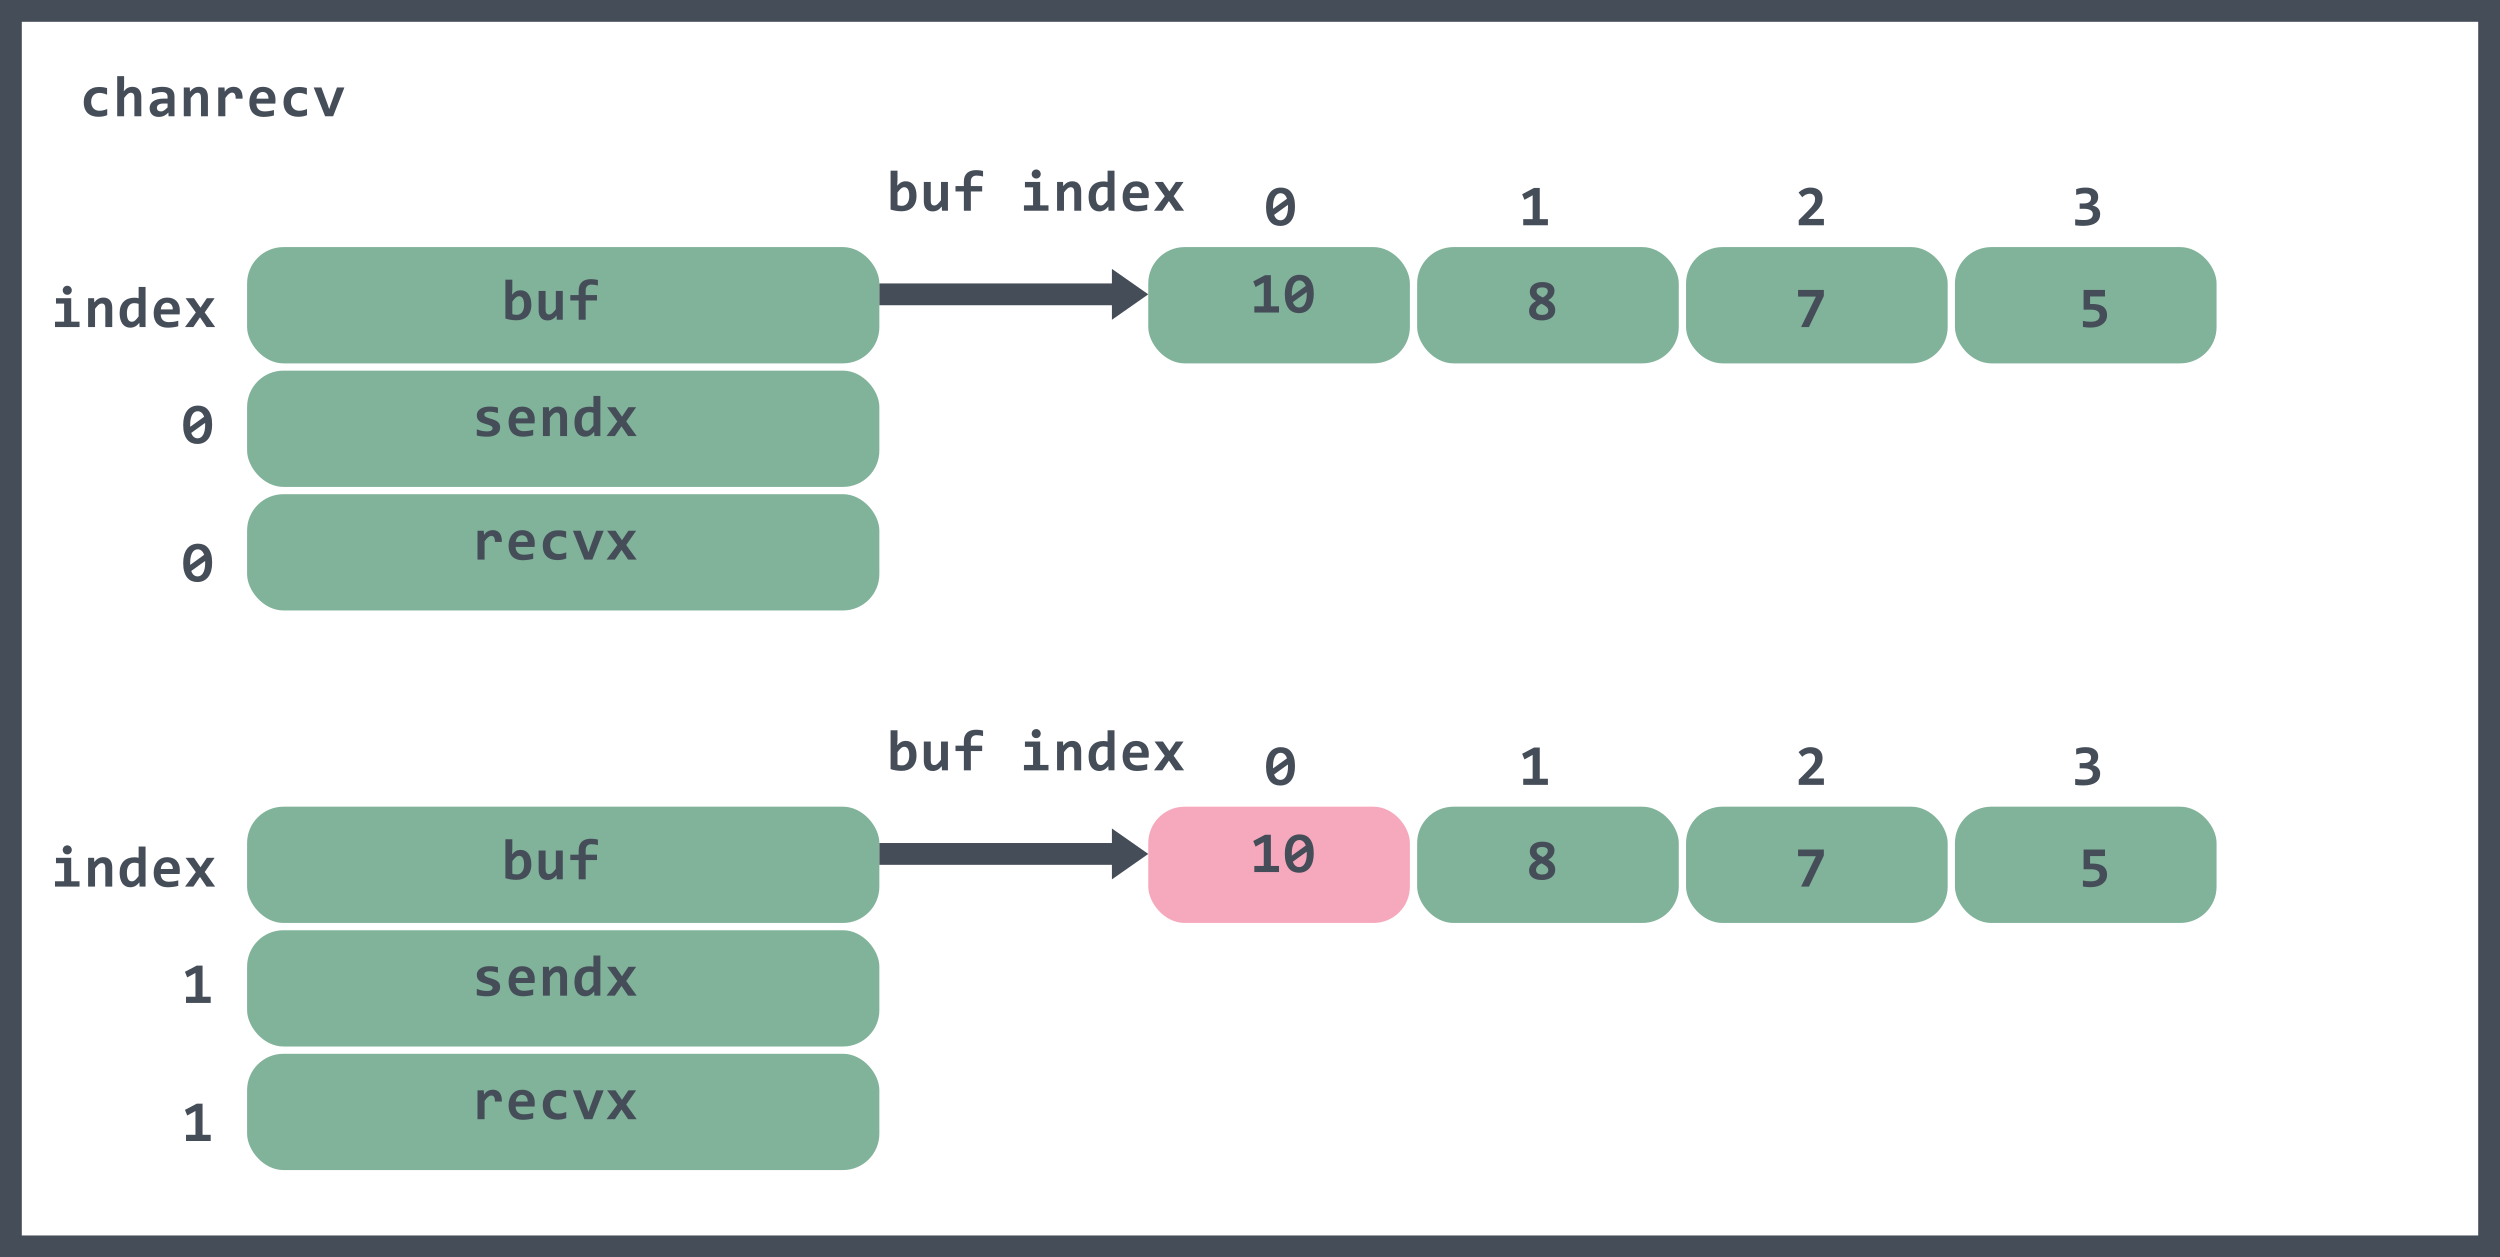 <svg width="344" height="173" viewBox="0 0 344 173" fill="none" xmlns="http://www.w3.org/2000/svg">
<rect x="232" y="34" width="36" height="16" rx="5" fill="#81B29A"/>
<path d="M248.91 45H247.832L249.863 40.816H247.414V39.895H250.961V40.727L248.91 45Z" fill="#454D58"/>
<rect x="34" y="51" width="87" height="16" rx="5" fill="#81B29A"/>
<path d="M68.816 58.832C68.816 59.059 68.766 59.253 68.664 59.414C68.565 59.573 68.432 59.703 68.266 59.805C68.102 59.904 67.914 59.975 67.703 60.02C67.495 60.066 67.281 60.09 67.062 60.09C66.771 60.09 66.508 60.075 66.273 60.047C66.039 60.021 65.818 59.982 65.609 59.93V59.07C65.854 59.172 66.098 59.246 66.34 59.293C66.585 59.337 66.815 59.359 67.031 59.359C67.281 59.359 67.467 59.32 67.59 59.242C67.715 59.161 67.777 59.057 67.777 58.93C67.777 58.87 67.764 58.815 67.738 58.766C67.712 58.716 67.663 58.669 67.59 58.625C67.519 58.578 67.419 58.531 67.289 58.484C67.159 58.435 66.988 58.38 66.777 58.32C66.582 58.266 66.41 58.204 66.262 58.137C66.116 58.066 65.995 57.984 65.898 57.891C65.802 57.797 65.729 57.689 65.68 57.566C65.633 57.441 65.609 57.296 65.609 57.129C65.609 56.967 65.646 56.815 65.719 56.672C65.792 56.529 65.9 56.404 66.043 56.297C66.189 56.188 66.37 56.102 66.586 56.039C66.802 55.977 67.055 55.945 67.344 55.945C67.594 55.945 67.815 55.958 68.008 55.984C68.201 56.01 68.371 56.039 68.519 56.07V56.848C68.293 56.775 68.079 56.724 67.879 56.695C67.681 56.664 67.484 56.648 67.289 56.648C67.094 56.648 66.936 56.684 66.816 56.754C66.699 56.824 66.641 56.922 66.641 57.047C66.641 57.107 66.652 57.16 66.676 57.207C66.699 57.254 66.745 57.3 66.812 57.344C66.883 57.388 66.979 57.435 67.102 57.484C67.227 57.531 67.391 57.583 67.594 57.641C67.823 57.706 68.016 57.776 68.172 57.852C68.328 57.925 68.453 58.008 68.547 58.102C68.643 58.195 68.712 58.302 68.754 58.422C68.796 58.542 68.816 58.678 68.816 58.832ZM73.582 57.711C73.582 57.776 73.579 57.861 73.574 57.965C73.571 58.069 73.566 58.167 73.558 58.258H70.949C70.949 58.432 70.975 58.586 71.027 58.719C71.082 58.852 71.157 58.964 71.254 59.055C71.353 59.143 71.47 59.211 71.605 59.258C71.743 59.305 71.896 59.328 72.062 59.328C72.255 59.328 72.461 59.314 72.679 59.285C72.901 59.254 73.13 59.204 73.367 59.137V59.895C73.265 59.923 73.155 59.949 73.035 59.973C72.915 59.996 72.793 60.017 72.668 60.035C72.543 60.053 72.416 60.066 72.289 60.074C72.161 60.085 72.037 60.09 71.918 60.09C71.616 60.09 71.345 60.047 71.105 59.961C70.866 59.875 70.662 59.749 70.496 59.582C70.329 59.413 70.202 59.204 70.113 58.957C70.025 58.71 69.98 58.423 69.98 58.098C69.98 57.775 70.025 57.482 70.113 57.219C70.202 56.953 70.327 56.727 70.488 56.539C70.65 56.349 70.845 56.203 71.074 56.102C71.306 55.997 71.564 55.945 71.847 55.945C72.129 55.945 72.377 55.99 72.594 56.078C72.81 56.164 72.991 56.285 73.136 56.441C73.282 56.598 73.393 56.784 73.469 57C73.544 57.216 73.582 57.453 73.582 57.711ZM72.613 57.574C72.616 57.418 72.596 57.283 72.554 57.168C72.513 57.051 72.456 56.954 72.383 56.879C72.312 56.803 72.229 56.747 72.133 56.711C72.039 56.675 71.937 56.656 71.828 56.656C71.588 56.656 71.392 56.737 71.238 56.898C71.084 57.057 70.993 57.283 70.965 57.574H72.613ZM77.074 60V57.414C77.074 56.979 76.912 56.762 76.589 56.762C76.428 56.762 76.273 56.827 76.124 56.957C75.979 57.087 75.824 57.264 75.66 57.488V60H74.707V56.031H75.531L75.554 56.617C75.635 56.516 75.718 56.423 75.804 56.34C75.893 56.257 75.988 56.186 76.089 56.129C76.191 56.069 76.3 56.023 76.417 55.992C76.535 55.961 76.666 55.945 76.812 55.945C77.015 55.945 77.192 55.979 77.343 56.047C77.494 56.112 77.621 56.206 77.722 56.328C77.824 56.448 77.899 56.594 77.949 56.766C78.001 56.935 78.027 57.125 78.027 57.336V60H77.074ZM81.784 60L81.761 59.414C81.678 59.516 81.592 59.608 81.503 59.691C81.415 59.775 81.32 59.846 81.218 59.906C81.116 59.964 81.007 60.008 80.89 60.039C80.775 60.073 80.648 60.09 80.507 60.09C80.273 60.09 80.064 60.043 79.882 59.949C79.7 59.855 79.546 59.723 79.421 59.551C79.299 59.376 79.205 59.165 79.14 58.918C79.075 58.671 79.042 58.395 79.042 58.09C79.042 57.725 79.093 57.41 79.195 57.145C79.299 56.876 79.442 56.655 79.624 56.48C79.806 56.303 80.023 56.173 80.273 56.09C80.523 56.004 80.795 55.961 81.089 55.961C81.188 55.961 81.287 55.967 81.386 55.98C81.487 55.993 81.577 56.01 81.656 56.031V54.48H82.609V60H81.784ZM80.042 58.047C80.042 58.266 80.056 58.453 80.085 58.609C80.116 58.763 80.161 58.889 80.218 58.988C80.278 59.087 80.351 59.16 80.437 59.207C80.523 59.251 80.62 59.273 80.73 59.273C80.891 59.273 81.045 59.208 81.191 59.078C81.337 58.948 81.491 58.77 81.656 58.543V56.809C81.58 56.78 81.486 56.757 81.374 56.738C81.265 56.72 81.154 56.711 81.042 56.711C80.888 56.711 80.751 56.742 80.628 56.805C80.506 56.867 80.4 56.956 80.312 57.07C80.226 57.185 80.159 57.325 80.112 57.492C80.066 57.656 80.042 57.841 80.042 58.047ZM86.425 60L85.519 58.664L84.608 60H83.456L84.944 58L83.534 56.031H84.694L85.585 57.336L86.464 56.031H87.534L86.167 57.992L87.608 60H86.425Z" fill="#454D58"/>
<rect x="158" y="34" width="36" height="16" rx="5" fill="#81B29A"/>
<path d="M172.594 43V42.152H173.895V38.871L172.762 39.496L172.449 38.719L174.07 37.863H174.871V42.152H175.992V43H172.594ZM180.773 40.426C180.773 40.845 180.728 41.22 180.636 41.551C180.545 41.882 180.411 42.161 180.234 42.391C180.06 42.617 179.846 42.79 179.593 42.91C179.341 43.03 179.052 43.09 178.726 43.09C178.445 43.09 178.186 43.04 177.949 42.941C177.712 42.842 177.508 42.688 177.336 42.477C177.164 42.263 177.03 41.991 176.933 41.66C176.837 41.329 176.789 40.934 176.789 40.473C176.789 40.053 176.834 39.678 176.926 39.348C177.019 39.017 177.153 38.738 177.328 38.512C177.502 38.283 177.717 38.108 177.972 37.988C178.228 37.868 178.517 37.809 178.84 37.809C179.121 37.809 179.38 37.858 179.617 37.957C179.854 38.056 180.057 38.211 180.226 38.422C180.398 38.633 180.532 38.904 180.629 39.234C180.725 39.565 180.773 39.962 180.773 40.426ZM177.75 40.441C177.75 40.493 177.75 40.543 177.75 40.59C177.75 40.634 177.752 40.68 177.758 40.727L179.672 39.344C179.58 39.086 179.459 38.896 179.308 38.773C179.16 38.648 178.984 38.586 178.781 38.586C178.635 38.586 178.5 38.624 178.375 38.699C178.25 38.772 178.14 38.885 178.047 39.039C177.955 39.193 177.883 39.385 177.828 39.617C177.776 39.849 177.75 40.124 177.75 40.441ZM179.812 40.457C179.812 40.413 179.811 40.368 179.808 40.324C179.806 40.277 179.804 40.233 179.804 40.191L177.902 41.566C177.985 41.819 178.103 42.007 178.254 42.129C178.405 42.251 178.58 42.312 178.781 42.312C178.927 42.312 179.062 42.275 179.187 42.199C179.315 42.124 179.424 42.01 179.515 41.859C179.609 41.706 179.682 41.513 179.734 41.281C179.786 41.047 179.812 40.772 179.812 40.457Z" fill="#454D58"/>
<rect x="195" y="34" width="36" height="16" rx="5" fill="#81B29A"/>
<path d="M213.047 41.297C213.174 41.367 213.296 41.445 213.41 41.531C213.527 41.615 213.629 41.712 213.715 41.824C213.803 41.934 213.872 42.059 213.922 42.199C213.974 42.337 214 42.495 214 42.672C214 42.904 213.953 43.108 213.859 43.285C213.766 43.462 213.635 43.611 213.469 43.73C213.305 43.85 213.111 43.94 212.887 44C212.665 44.06 212.426 44.09 212.168 44.09C211.882 44.09 211.628 44.06 211.406 44C211.188 43.938 211.003 43.85 210.852 43.738C210.703 43.626 210.59 43.491 210.512 43.332C210.436 43.173 210.398 42.996 210.398 42.801C210.398 42.626 210.423 42.471 210.473 42.336C210.525 42.198 210.595 42.073 210.684 41.961C210.772 41.849 210.874 41.749 210.988 41.66C211.105 41.572 211.229 41.49 211.359 41.414C211.242 41.346 211.132 41.272 211.027 41.191C210.926 41.111 210.836 41.02 210.758 40.918C210.68 40.816 210.617 40.703 210.57 40.578C210.526 40.453 210.504 40.311 210.504 40.152C210.504 39.967 210.539 39.794 210.609 39.633C210.682 39.469 210.789 39.325 210.93 39.203C211.073 39.081 211.251 38.984 211.465 38.914C211.681 38.844 211.934 38.809 212.223 38.809C212.488 38.809 212.725 38.837 212.934 38.895C213.142 38.949 213.316 39.029 213.457 39.133C213.6 39.237 213.708 39.362 213.781 39.508C213.857 39.651 213.895 39.81 213.895 39.984C213.895 40.146 213.872 40.292 213.828 40.422C213.784 40.552 213.724 40.671 213.648 40.777C213.573 40.882 213.483 40.977 213.379 41.062C213.275 41.146 213.164 41.224 213.047 41.297ZM212.297 40.93C212.391 40.878 212.478 40.823 212.559 40.766C212.642 40.706 212.714 40.641 212.773 40.57C212.833 40.5 212.882 40.423 212.918 40.34C212.954 40.257 212.973 40.164 212.973 40.062C212.973 39.893 212.906 39.764 212.773 39.676C212.641 39.587 212.449 39.543 212.199 39.543C211.954 39.543 211.766 39.589 211.633 39.68C211.5 39.771 211.434 39.908 211.434 40.09C211.434 40.189 211.456 40.277 211.5 40.355C211.544 40.434 211.605 40.507 211.684 40.574C211.762 40.639 211.853 40.7 211.957 40.758C212.064 40.815 212.177 40.872 212.297 40.93ZM212.098 41.793C211.996 41.848 211.9 41.906 211.809 41.969C211.72 42.031 211.642 42.1 211.574 42.176C211.509 42.251 211.457 42.335 211.418 42.426C211.379 42.514 211.359 42.615 211.359 42.727C211.359 42.925 211.436 43.075 211.59 43.18C211.743 43.284 211.947 43.336 212.199 43.336C212.314 43.336 212.422 43.324 212.523 43.301C212.625 43.277 212.714 43.241 212.789 43.191C212.867 43.142 212.928 43.079 212.973 43.004C213.017 42.926 213.039 42.833 213.039 42.727C213.039 42.617 213.014 42.52 212.965 42.434C212.915 42.345 212.848 42.264 212.762 42.191C212.676 42.118 212.576 42.05 212.461 41.984C212.346 41.919 212.225 41.855 212.098 41.793Z" fill="#454D58"/>
<rect x="269" y="34" width="36" height="16" rx="5" fill="#81B29A"/>
<path d="M289.93 43.367C289.93 43.641 289.872 43.884 289.758 44.098C289.643 44.309 289.484 44.487 289.281 44.633C289.078 44.779 288.839 44.889 288.562 44.965C288.286 45.04 287.987 45.078 287.664 45.078C287.583 45.078 287.497 45.075 287.406 45.07C287.315 45.065 287.223 45.059 287.129 45.051C287.035 45.043 286.944 45.033 286.855 45.02C286.767 45.009 286.685 44.997 286.609 44.984V44.152C286.758 44.189 286.928 44.219 287.121 44.242C287.314 44.263 287.51 44.273 287.711 44.273C288.102 44.273 288.398 44.199 288.602 44.051C288.807 43.9 288.91 43.691 288.91 43.426C288.91 43.15 288.815 42.945 288.625 42.812C288.435 42.677 288.128 42.609 287.703 42.609H286.703V39.895H289.648V40.793H287.594V41.832H287.961C288.221 41.832 288.47 41.855 288.707 41.902C288.944 41.949 289.152 42.031 289.332 42.148C289.514 42.263 289.659 42.419 289.766 42.617C289.875 42.815 289.93 43.065 289.93 43.367Z" fill="#454D58"/>
<rect x="34" y="68" width="87" height="16" rx="5" fill="#81B29A"/>
<path d="M68.098 74.574C68.103 74.426 68.095 74.299 68.074 74.195C68.056 74.091 68.025 74.005 67.981 73.938C67.939 73.87 67.887 73.82 67.824 73.789C67.762 73.758 67.69 73.742 67.609 73.742C67.469 73.742 67.323 73.801 67.172 73.918C67.023 74.033 66.859 74.223 66.68 74.488V77H65.703V73.031H66.566L66.602 73.609C66.667 73.508 66.74 73.417 66.82 73.336C66.904 73.255 66.995 73.186 67.094 73.129C67.195 73.069 67.307 73.023 67.43 72.992C67.552 72.961 67.686 72.945 67.832 72.945C68.033 72.945 68.21 72.981 68.363 73.051C68.519 73.118 68.65 73.22 68.754 73.356C68.861 73.491 68.939 73.662 68.988 73.867C69.04 74.07 69.062 74.306 69.055 74.574H68.098ZM73.582 74.711C73.582 74.776 73.579 74.861 73.574 74.965C73.571 75.069 73.566 75.167 73.558 75.258H70.949C70.949 75.432 70.975 75.586 71.027 75.719C71.082 75.852 71.157 75.963 71.254 76.055C71.353 76.143 71.47 76.211 71.605 76.258C71.743 76.305 71.896 76.328 72.062 76.328C72.255 76.328 72.461 76.314 72.679 76.285C72.901 76.254 73.13 76.204 73.367 76.137V76.894C73.265 76.923 73.155 76.949 73.035 76.973C72.915 76.996 72.793 77.017 72.668 77.035C72.543 77.053 72.416 77.066 72.289 77.074C72.161 77.085 72.037 77.09 71.918 77.09C71.616 77.09 71.345 77.047 71.105 76.961C70.866 76.875 70.662 76.749 70.496 76.582C70.329 76.413 70.202 76.204 70.113 75.957C70.025 75.71 69.98 75.423 69.98 75.098C69.98 74.775 70.025 74.482 70.113 74.219C70.202 73.953 70.327 73.727 70.488 73.539C70.65 73.349 70.845 73.203 71.074 73.102C71.306 72.997 71.564 72.945 71.847 72.945C72.129 72.945 72.377 72.99 72.594 73.078C72.81 73.164 72.991 73.285 73.136 73.441C73.282 73.598 73.393 73.784 73.469 74C73.544 74.216 73.582 74.453 73.582 74.711ZM72.613 74.574C72.616 74.418 72.596 74.283 72.554 74.168C72.513 74.051 72.456 73.954 72.383 73.879C72.312 73.803 72.229 73.747 72.133 73.711C72.039 73.674 71.937 73.656 71.828 73.656C71.588 73.656 71.392 73.737 71.238 73.898C71.084 74.057 70.993 74.283 70.965 74.574H72.613ZM77.917 76.848C77.73 76.923 77.536 76.979 77.335 77.016C77.135 77.052 76.925 77.07 76.707 77.07C76.391 77.07 76.109 77.027 75.859 76.941C75.609 76.856 75.397 76.728 75.222 76.559C75.048 76.389 74.913 76.18 74.82 75.93C74.729 75.68 74.683 75.391 74.683 75.062C74.683 74.745 74.733 74.457 74.832 74.199C74.933 73.941 75.075 73.721 75.257 73.539C75.44 73.357 75.658 73.216 75.913 73.117C76.171 73.018 76.458 72.969 76.773 72.969C77.031 72.969 77.247 72.983 77.421 73.012C77.598 73.038 77.757 73.072 77.898 73.113V74.039C77.737 73.958 77.561 73.896 77.371 73.852C77.183 73.807 77.005 73.785 76.835 73.785C76.658 73.785 76.499 73.815 76.359 73.875C76.218 73.935 76.1 74.018 76.003 74.125C75.907 74.232 75.833 74.362 75.781 74.516C75.731 74.667 75.707 74.833 75.707 75.016C75.707 75.206 75.734 75.376 75.788 75.527C75.843 75.678 75.92 75.807 76.019 75.914C76.121 76.018 76.242 76.099 76.382 76.156C76.523 76.211 76.679 76.238 76.851 76.238C76.934 76.238 77.022 76.233 77.113 76.223C77.207 76.21 77.299 76.193 77.39 76.172C77.484 76.148 77.575 76.122 77.663 76.094C77.755 76.065 77.839 76.034 77.917 76V76.848ZM81.507 77H80.409L78.835 73.031H79.898L80.722 75.281L80.968 76.008L81.21 75.312L82.042 73.031H83.066L81.507 77ZM86.425 77L85.519 75.664L84.608 77H83.456L84.944 75L83.534 73.031H84.694L85.585 74.336L86.464 73.031H87.534L86.167 74.992L87.608 77H86.425Z" fill="#454D58"/>
<rect x="34" y="34" width="87" height="16" rx="5" fill="#81B29A"/>
<path d="M73.113 41.945C73.113 42.31 73.061 42.625 72.957 42.891C72.856 43.156 72.712 43.378 72.527 43.555C72.345 43.729 72.129 43.859 71.879 43.945C71.629 44.029 71.357 44.07 71.062 44.07C70.773 44.07 70.504 44.048 70.254 44.004C70.007 43.962 69.769 43.905 69.543 43.832V38.48H70.496V39.777L70.457 40.559C70.6 40.374 70.767 40.225 70.957 40.113C71.15 40.001 71.38 39.945 71.648 39.945C71.883 39.945 72.091 39.992 72.273 40.086C72.456 40.18 72.608 40.314 72.731 40.488C72.856 40.66 72.951 40.87 73.016 41.117C73.081 41.362 73.113 41.638 73.113 41.945ZM72.113 41.984C72.113 41.766 72.098 41.579 72.066 41.426C72.035 41.272 71.99 41.146 71.93 41.047C71.872 40.948 71.801 40.876 71.715 40.832C71.632 40.785 71.535 40.762 71.426 40.762C71.264 40.762 71.109 40.827 70.961 40.957C70.815 41.087 70.66 41.264 70.496 41.488V43.223C70.572 43.251 70.664 43.275 70.773 43.293C70.885 43.311 70.999 43.32 71.113 43.32C71.264 43.32 71.401 43.289 71.523 43.227C71.648 43.164 71.754 43.075 71.84 42.961C71.928 42.846 71.996 42.707 72.043 42.543C72.09 42.376 72.113 42.19 72.113 41.984ZM75.07 40.031V42.617C75.07 42.833 75.11 42.997 75.191 43.109C75.272 43.219 75.394 43.273 75.558 43.273C75.717 43.273 75.87 43.208 76.015 43.078C76.164 42.945 76.32 42.767 76.484 42.543V40.031H77.437V44H76.613L76.59 43.414C76.506 43.516 76.422 43.608 76.336 43.691C76.25 43.775 76.156 43.846 76.054 43.906C75.956 43.964 75.846 44.008 75.726 44.039C75.609 44.073 75.479 44.09 75.336 44.09C75.133 44.09 74.954 44.057 74.8 43.992C74.65 43.925 74.523 43.829 74.422 43.707C74.32 43.585 74.243 43.439 74.191 43.27C74.142 43.098 74.117 42.906 74.117 42.695V40.031H75.07ZM82.269 39.289C82.154 39.253 82.018 39.223 81.859 39.199C81.703 39.173 81.542 39.16 81.378 39.16C81.266 39.16 81.162 39.176 81.066 39.207C80.969 39.236 80.886 39.283 80.816 39.348C80.746 39.413 80.69 39.496 80.648 39.598C80.609 39.697 80.589 39.818 80.589 39.961V40.602H82.148V41.344H80.589V44H79.628V41.344H78.476V40.602H79.628V40C79.628 39.719 79.669 39.478 79.749 39.277C79.833 39.074 79.949 38.909 80.097 38.781C80.248 38.651 80.429 38.556 80.64 38.496C80.851 38.436 81.087 38.406 81.347 38.406C81.519 38.406 81.682 38.418 81.835 38.441C81.992 38.462 82.136 38.488 82.269 38.52V39.289Z" fill="#454D58"/>
<line x1="121" y1="40.5" x2="155" y2="40.5" stroke="#454D58" stroke-width="3"/>
<path fill-rule="evenodd" clip-rule="evenodd" d="M158 40.5L153 44V37L158 40.5Z" fill="#454D58"/>
<path d="M178.191 28.426C178.191 28.845 178.146 29.22 178.055 29.551C177.964 29.881 177.829 30.162 177.652 30.391C177.478 30.617 177.264 30.79 177.012 30.91C176.759 31.03 176.47 31.09 176.145 31.09C175.863 31.09 175.604 31.04 175.367 30.941C175.13 30.842 174.926 30.688 174.754 30.477C174.582 30.263 174.448 29.991 174.352 29.66C174.255 29.329 174.207 28.934 174.207 28.473C174.207 28.053 174.253 27.678 174.344 27.348C174.438 27.017 174.572 26.738 174.746 26.512C174.921 26.283 175.135 26.108 175.391 25.988C175.646 25.869 175.935 25.809 176.258 25.809C176.539 25.809 176.798 25.858 177.035 25.957C177.272 26.056 177.475 26.211 177.645 26.422C177.816 26.633 177.951 26.904 178.047 27.234C178.143 27.565 178.191 27.962 178.191 28.426ZM175.168 28.441C175.168 28.494 175.168 28.543 175.168 28.59C175.168 28.634 175.171 28.68 175.176 28.727L177.09 27.344C176.999 27.086 176.878 26.896 176.727 26.773C176.578 26.648 176.402 26.586 176.199 26.586C176.053 26.586 175.918 26.624 175.793 26.699C175.668 26.772 175.559 26.885 175.465 27.039C175.374 27.193 175.301 27.385 175.246 27.617C175.194 27.849 175.168 28.124 175.168 28.441ZM177.23 28.457C177.23 28.413 177.229 28.369 177.227 28.324C177.224 28.277 177.223 28.233 177.223 28.191L175.32 29.566C175.404 29.819 175.521 30.006 175.672 30.129C175.823 30.251 175.999 30.312 176.199 30.312C176.345 30.312 176.48 30.275 176.605 30.199C176.733 30.124 176.842 30.01 176.934 29.859C177.027 29.706 177.1 29.513 177.152 29.281C177.204 29.047 177.23 28.772 177.23 28.457Z" fill="#454D58"/>
<path d="M126.113 26.945C126.113 27.31 126.061 27.625 125.957 27.891C125.855 28.156 125.712 28.378 125.527 28.555C125.345 28.729 125.129 28.859 124.879 28.945C124.629 29.029 124.357 29.07 124.062 29.07C123.773 29.07 123.504 29.048 123.254 29.004C123.007 28.962 122.77 28.905 122.543 28.832V23.48H123.496V24.777L123.457 25.559C123.6 25.374 123.767 25.225 123.957 25.113C124.15 25.001 124.38 24.945 124.648 24.945C124.883 24.945 125.091 24.992 125.273 25.086C125.456 25.18 125.608 25.314 125.73 25.488C125.855 25.66 125.951 25.87 126.016 26.117C126.081 26.362 126.113 26.638 126.113 26.945ZM125.113 26.984C125.113 26.766 125.098 26.579 125.066 26.426C125.035 26.272 124.99 26.146 124.93 26.047C124.872 25.948 124.801 25.876 124.715 25.832C124.632 25.785 124.535 25.762 124.426 25.762C124.264 25.762 124.109 25.827 123.961 25.957C123.815 26.087 123.66 26.264 123.496 26.488V28.223C123.572 28.251 123.664 28.275 123.773 28.293C123.885 28.311 123.999 28.32 124.113 28.32C124.264 28.32 124.401 28.289 124.523 28.227C124.648 28.164 124.754 28.076 124.84 27.961C124.928 27.846 124.996 27.707 125.043 27.543C125.09 27.376 125.113 27.19 125.113 26.984ZM128.07 25.031V27.617C128.07 27.833 128.11 27.997 128.191 28.109C128.272 28.219 128.394 28.273 128.558 28.273C128.717 28.273 128.87 28.208 129.015 28.078C129.164 27.945 129.32 27.767 129.484 27.543V25.031H130.437V29H129.613L129.59 28.414C129.506 28.516 129.422 28.608 129.336 28.691C129.25 28.775 129.156 28.846 129.054 28.906C128.955 28.963 128.846 29.008 128.726 29.039C128.609 29.073 128.479 29.09 128.336 29.09C128.133 29.09 127.954 29.057 127.801 28.992C127.649 28.924 127.523 28.829 127.422 28.707C127.32 28.585 127.243 28.439 127.191 28.27C127.142 28.098 127.117 27.906 127.117 27.695V25.031H128.07ZM135.269 24.289C135.154 24.253 135.018 24.223 134.859 24.199C134.703 24.173 134.542 24.16 134.378 24.16C134.266 24.16 134.162 24.176 134.066 24.207C133.97 24.236 133.886 24.283 133.816 24.348C133.746 24.413 133.69 24.496 133.648 24.598C133.609 24.697 133.589 24.818 133.589 24.961V25.602H135.148V26.344H133.589V29H132.628V26.344H131.476V25.602H132.628V25C132.628 24.719 132.669 24.478 132.749 24.277C132.833 24.074 132.949 23.909 133.097 23.781C133.248 23.651 133.429 23.556 133.64 23.496C133.851 23.436 134.087 23.406 134.347 23.406C134.519 23.406 134.682 23.418 134.835 23.441C134.992 23.462 135.136 23.488 135.269 23.52V24.289ZM143.206 23.945C143.206 24.031 143.19 24.112 143.159 24.188C143.128 24.263 143.084 24.329 143.026 24.387C142.972 24.441 142.907 24.486 142.831 24.52C142.755 24.551 142.673 24.566 142.585 24.566C142.496 24.566 142.413 24.551 142.335 24.52C142.259 24.486 142.193 24.441 142.136 24.387C142.081 24.329 142.038 24.263 142.007 24.188C141.976 24.112 141.96 24.031 141.96 23.945C141.96 23.859 141.976 23.779 142.007 23.703C142.038 23.628 142.081 23.561 142.136 23.504C142.193 23.447 142.259 23.402 142.335 23.371C142.413 23.337 142.496 23.32 142.585 23.32C142.673 23.32 142.755 23.337 142.831 23.371C142.907 23.402 142.972 23.447 143.026 23.504C143.084 23.561 143.128 23.628 143.159 23.703C143.19 23.779 143.206 23.859 143.206 23.945ZM142.151 25.773H141.03V25.031H143.128V28.258H144.272V29H140.893V28.258H142.151V25.773ZM147.819 29V26.414C147.819 25.979 147.658 25.762 147.335 25.762C147.173 25.762 147.018 25.827 146.87 25.957C146.724 26.087 146.569 26.264 146.405 26.488V29H145.452V25.031H146.276L146.299 25.617C146.38 25.516 146.464 25.423 146.549 25.34C146.638 25.256 146.733 25.186 146.835 25.129C146.936 25.069 147.046 25.023 147.163 24.992C147.28 24.961 147.411 24.945 147.557 24.945C147.76 24.945 147.938 24.979 148.089 25.047C148.24 25.112 148.366 25.206 148.467 25.328C148.569 25.448 148.645 25.594 148.694 25.766C148.746 25.935 148.772 26.125 148.772 26.336V29H147.819ZM152.53 29L152.506 28.414C152.423 28.516 152.337 28.608 152.248 28.691C152.16 28.775 152.065 28.846 151.963 28.906C151.862 28.963 151.752 29.008 151.635 29.039C151.521 29.073 151.393 29.09 151.252 29.09C151.018 29.09 150.81 29.043 150.627 28.949C150.445 28.855 150.291 28.723 150.166 28.551C150.044 28.376 149.95 28.165 149.885 27.918C149.82 27.671 149.788 27.395 149.788 27.09C149.788 26.725 149.838 26.41 149.94 26.145C150.044 25.876 150.187 25.655 150.37 25.48C150.552 25.303 150.768 25.173 151.018 25.09C151.268 25.004 151.54 24.961 151.834 24.961C151.933 24.961 152.032 24.967 152.131 24.98C152.233 24.994 152.323 25.01 152.401 25.031V23.48H153.354V29H152.53ZM150.788 27.047C150.788 27.266 150.802 27.453 150.83 27.609C150.862 27.763 150.906 27.889 150.963 27.988C151.023 28.087 151.096 28.16 151.182 28.207C151.268 28.251 151.366 28.273 151.475 28.273C151.636 28.273 151.79 28.208 151.936 28.078C152.082 27.948 152.237 27.77 152.401 27.543V25.809C152.325 25.78 152.232 25.756 152.12 25.738C152.01 25.72 151.899 25.711 151.788 25.711C151.634 25.711 151.496 25.742 151.373 25.805C151.251 25.867 151.146 25.956 151.057 26.07C150.971 26.185 150.905 26.326 150.858 26.492C150.811 26.656 150.788 26.841 150.788 27.047ZM158.072 26.711C158.072 26.776 158.07 26.861 158.065 26.965C158.062 27.069 158.057 27.167 158.049 27.258H155.44C155.44 27.432 155.466 27.586 155.518 27.719C155.572 27.852 155.648 27.963 155.744 28.055C155.843 28.143 155.96 28.211 156.096 28.258C156.234 28.305 156.386 28.328 156.553 28.328C156.746 28.328 156.951 28.314 157.17 28.285C157.391 28.254 157.621 28.204 157.858 28.137V28.895C157.756 28.923 157.645 28.949 157.526 28.973C157.406 28.996 157.283 29.017 157.158 29.035C157.033 29.053 156.907 29.066 156.779 29.074C156.652 29.085 156.528 29.09 156.408 29.09C156.106 29.09 155.835 29.047 155.596 28.961C155.356 28.875 155.153 28.749 154.986 28.582C154.82 28.413 154.692 28.204 154.604 27.957C154.515 27.71 154.471 27.423 154.471 27.098C154.471 26.775 154.515 26.482 154.604 26.219C154.692 25.953 154.817 25.727 154.979 25.539C155.14 25.349 155.335 25.203 155.565 25.102C155.796 24.997 156.054 24.945 156.338 24.945C156.619 24.945 156.868 24.99 157.084 25.078C157.3 25.164 157.481 25.285 157.627 25.441C157.773 25.598 157.884 25.784 157.959 26C158.035 26.216 158.072 26.453 158.072 26.711ZM157.104 26.574C157.106 26.418 157.087 26.283 157.045 26.168C157.003 26.051 156.946 25.954 156.873 25.879C156.803 25.803 156.72 25.747 156.623 25.711C156.529 25.674 156.428 25.656 156.318 25.656C156.079 25.656 155.882 25.737 155.729 25.898C155.575 26.057 155.484 26.283 155.455 26.574H157.104ZM161.752 29L160.846 27.664L159.935 29H158.783L160.271 27L158.861 25.031H160.021L160.912 26.336L161.791 25.031H162.861L161.494 26.992L162.935 29H161.752Z" fill="#454D58"/>
<path d="M29.191 58.426C29.191 58.845 29.146 59.22 29.055 59.551C28.963 59.882 28.829 60.161 28.652 60.391C28.478 60.617 28.264 60.79 28.012 60.91C27.759 61.03 27.47 61.09 27.145 61.09C26.863 61.09 26.604 61.04 26.367 60.941C26.13 60.842 25.926 60.688 25.754 60.477C25.582 60.263 25.448 59.991 25.352 59.66C25.255 59.329 25.207 58.934 25.207 58.473C25.207 58.053 25.253 57.678 25.344 57.348C25.438 57.017 25.572 56.738 25.746 56.512C25.921 56.283 26.135 56.108 26.391 55.988C26.646 55.868 26.935 55.809 27.258 55.809C27.539 55.809 27.798 55.858 28.035 55.957C28.272 56.056 28.475 56.211 28.645 56.422C28.816 56.633 28.951 56.904 29.047 57.234C29.143 57.565 29.191 57.962 29.191 58.426ZM26.168 58.441C26.168 58.493 26.168 58.543 26.168 58.59C26.168 58.634 26.171 58.68 26.176 58.727L28.09 57.344C27.999 57.086 27.878 56.896 27.727 56.773C27.578 56.648 27.402 56.586 27.199 56.586C27.053 56.586 26.918 56.624 26.793 56.699C26.668 56.772 26.559 56.885 26.465 57.039C26.374 57.193 26.301 57.385 26.246 57.617C26.194 57.849 26.168 58.124 26.168 58.441ZM28.23 58.457C28.23 58.413 28.229 58.368 28.227 58.324C28.224 58.277 28.223 58.233 28.223 58.191L26.32 59.566C26.404 59.819 26.521 60.007 26.672 60.129C26.823 60.251 26.999 60.312 27.199 60.312C27.345 60.312 27.48 60.275 27.605 60.199C27.733 60.124 27.842 60.01 27.934 59.859C28.027 59.706 28.1 59.513 28.152 59.281C28.204 59.047 28.23 58.772 28.23 58.457Z" fill="#454D58"/>
<path d="M29.191 77.426C29.191 77.845 29.146 78.22 29.055 78.551C28.963 78.882 28.829 79.162 28.652 79.391C28.478 79.617 28.264 79.79 28.012 79.91C27.759 80.03 27.47 80.09 27.145 80.09C26.863 80.09 26.604 80.04 26.367 79.941C26.13 79.842 25.926 79.688 25.754 79.477C25.582 79.263 25.448 78.991 25.352 78.66C25.255 78.329 25.207 77.934 25.207 77.473C25.207 77.053 25.253 76.678 25.344 76.348C25.438 76.017 25.572 75.738 25.746 75.512C25.921 75.283 26.135 75.108 26.391 74.988C26.646 74.868 26.935 74.809 27.258 74.809C27.539 74.809 27.798 74.858 28.035 74.957C28.272 75.056 28.475 75.211 28.645 75.422C28.816 75.633 28.951 75.904 29.047 76.234C29.143 76.565 29.191 76.962 29.191 77.426ZM26.168 77.441C26.168 77.493 26.168 77.543 26.168 77.59C26.168 77.634 26.171 77.68 26.176 77.727L28.09 76.344C27.999 76.086 27.878 75.896 27.727 75.773C27.578 75.648 27.402 75.586 27.199 75.586C27.053 75.586 26.918 75.624 26.793 75.699C26.668 75.772 26.559 75.885 26.465 76.039C26.374 76.193 26.301 76.385 26.246 76.617C26.194 76.849 26.168 77.124 26.168 77.441ZM28.23 77.457C28.23 77.413 28.229 77.368 28.227 77.324C28.224 77.277 28.223 77.233 28.223 77.191L26.32 78.566C26.404 78.819 26.521 79.007 26.672 79.129C26.823 79.251 26.999 79.312 27.199 79.312C27.345 79.312 27.48 79.275 27.605 79.199C27.733 79.124 27.842 79.01 27.934 78.859C28.027 78.706 28.1 78.513 28.152 78.281C28.204 78.047 28.23 77.772 28.23 77.457Z" fill="#454D58"/>
<path d="M209.594 31V30.152H210.895V26.871L209.762 27.496L209.449 26.719L211.07 25.863H211.871V30.152H212.992V31H209.594Z" fill="#454D58"/>
<path d="M247.504 31V30.297L248.711 29.09C248.938 28.863 249.118 28.668 249.254 28.504C249.392 28.34 249.497 28.194 249.57 28.066C249.646 27.936 249.695 27.816 249.719 27.707C249.742 27.598 249.754 27.484 249.754 27.367C249.754 27.271 249.738 27.18 249.707 27.094C249.676 27.005 249.63 26.93 249.57 26.867C249.51 26.802 249.435 26.751 249.344 26.715C249.253 26.676 249.148 26.656 249.031 26.656C248.831 26.656 248.645 26.701 248.473 26.789C248.301 26.875 248.138 26.991 247.984 27.137L247.48 26.488C247.702 26.283 247.951 26.119 248.227 25.996C248.505 25.871 248.806 25.809 249.129 25.809C249.379 25.809 249.605 25.841 249.809 25.906C250.012 25.969 250.185 26.062 250.328 26.188C250.474 26.312 250.586 26.469 250.664 26.656C250.745 26.844 250.785 27.06 250.785 27.305C250.785 27.508 250.758 27.698 250.703 27.875C250.648 28.049 250.569 28.22 250.465 28.387C250.361 28.553 250.232 28.72 250.078 28.887C249.927 29.053 249.754 29.229 249.559 29.414L248.816 30.121H250.969V31H247.504Z" fill="#454D58"/>
<path d="M288.984 29.441C288.984 29.694 288.938 29.922 288.844 30.125C288.75 30.326 288.605 30.497 288.41 30.641C288.217 30.781 287.974 30.889 287.68 30.965C287.385 31.04 287.039 31.078 286.641 31.078C286.552 31.078 286.458 31.076 286.359 31.07C286.263 31.068 286.167 31.062 286.07 31.055C285.974 31.049 285.88 31.042 285.789 31.031C285.698 31.023 285.616 31.013 285.543 31V30.172C285.707 30.203 285.891 30.229 286.094 30.25C286.299 30.268 286.513 30.277 286.734 30.277C286.951 30.277 287.137 30.259 287.293 30.223C287.449 30.186 287.578 30.134 287.68 30.066C287.781 29.996 287.855 29.91 287.902 29.809C287.952 29.707 287.977 29.592 287.977 29.465C287.977 29.353 287.952 29.251 287.902 29.16C287.853 29.069 287.777 28.992 287.676 28.93C287.574 28.865 287.444 28.815 287.285 28.781C287.129 28.745 286.943 28.727 286.727 28.727H286.16V28H286.68C286.883 28 287.051 27.98 287.184 27.941C287.319 27.9 287.426 27.845 287.504 27.777C287.585 27.71 287.642 27.63 287.676 27.539C287.71 27.445 287.727 27.348 287.727 27.246C287.727 27.038 287.659 26.88 287.523 26.773C287.388 26.664 287.178 26.609 286.895 26.609C286.691 26.609 286.491 26.629 286.293 26.668C286.095 26.707 285.891 26.759 285.68 26.824V26.023C285.797 25.984 285.909 25.952 286.016 25.926C286.122 25.9 286.229 25.878 286.336 25.859C286.443 25.841 286.551 25.828 286.66 25.82C286.77 25.812 286.883 25.809 287 25.809C287.281 25.809 287.527 25.838 287.738 25.898C287.952 25.958 288.13 26.044 288.273 26.156C288.419 26.266 288.529 26.4 288.602 26.559C288.674 26.717 288.711 26.895 288.711 27.09C288.711 27.4 288.639 27.651 288.496 27.844C288.355 28.034 288.158 28.18 287.902 28.281C288.066 28.307 288.215 28.353 288.348 28.418C288.48 28.48 288.594 28.562 288.688 28.664C288.784 28.763 288.857 28.878 288.906 29.008C288.958 29.138 288.984 29.283 288.984 29.441Z" fill="#454D58"/>
<path d="M9.879 39.945C9.879 40.031 9.863 40.112 9.832 40.188C9.801 40.263 9.757 40.329 9.699 40.387C9.645 40.441 9.579 40.486 9.504 40.52C9.428 40.551 9.346 40.566 9.258 40.566C9.169 40.566 9.086 40.551 9.008 40.52C8.932 40.486 8.866 40.441 8.809 40.387C8.754 40.329 8.711 40.263 8.68 40.188C8.648 40.112 8.633 40.031 8.633 39.945C8.633 39.859 8.648 39.779 8.68 39.703C8.711 39.628 8.754 39.561 8.809 39.504C8.866 39.447 8.932 39.402 9.008 39.371C9.086 39.337 9.169 39.32 9.258 39.32C9.346 39.32 9.428 39.337 9.504 39.371C9.579 39.402 9.645 39.447 9.699 39.504C9.757 39.561 9.801 39.628 9.832 39.703C9.863 39.779 9.879 39.859 9.879 39.945ZM8.824 41.773H7.703V41.031H9.801V44.258H10.945V45H7.566V44.258H8.824V41.773ZM14.492 45V42.414C14.492 41.979 14.331 41.762 14.008 41.762C13.846 41.762 13.691 41.827 13.543 41.957C13.397 42.087 13.242 42.264 13.078 42.488V45H12.125V41.031H12.949L12.972 41.617C13.053 41.516 13.136 41.423 13.222 41.34C13.311 41.257 13.406 41.186 13.508 41.129C13.609 41.069 13.719 41.023 13.836 40.992C13.953 40.961 14.084 40.945 14.23 40.945C14.433 40.945 14.61 40.979 14.761 41.047C14.912 41.112 15.039 41.206 15.14 41.328C15.242 41.448 15.317 41.594 15.367 41.766C15.419 41.935 15.445 42.125 15.445 42.336V45H14.492ZM19.203 45L19.179 44.414C19.096 44.516 19.01 44.608 18.921 44.691C18.833 44.775 18.738 44.846 18.636 44.906C18.535 44.964 18.425 45.008 18.308 45.039C18.194 45.073 18.066 45.09 17.925 45.09C17.691 45.09 17.483 45.043 17.3 44.949C17.118 44.855 16.964 44.723 16.839 44.551C16.717 44.376 16.623 44.165 16.558 43.918C16.493 43.671 16.46 43.395 16.46 43.09C16.46 42.725 16.511 42.41 16.613 42.145C16.717 41.876 16.86 41.655 17.042 41.48C17.225 41.303 17.441 41.173 17.691 41.09C17.941 41.004 18.213 40.961 18.507 40.961C18.606 40.961 18.705 40.967 18.804 40.98C18.906 40.993 18.996 41.01 19.074 41.031V39.48H20.027V45H19.203ZM17.46 43.047C17.46 43.266 17.475 43.453 17.503 43.609C17.535 43.763 17.579 43.889 17.636 43.988C17.696 44.087 17.769 44.16 17.855 44.207C17.941 44.251 18.038 44.273 18.148 44.273C18.309 44.273 18.463 44.208 18.609 44.078C18.755 43.948 18.91 43.77 19.074 43.543V41.809C18.998 41.78 18.904 41.757 18.792 41.738C18.683 41.72 18.572 41.711 18.46 41.711C18.307 41.711 18.169 41.742 18.046 41.805C17.924 41.867 17.819 41.956 17.73 42.07C17.644 42.185 17.578 42.325 17.531 42.492C17.484 42.656 17.46 42.841 17.46 43.047ZM24.745 42.711C24.745 42.776 24.743 42.861 24.738 42.965C24.735 43.069 24.73 43.167 24.722 43.258H22.113C22.113 43.432 22.139 43.586 22.191 43.719C22.245 43.852 22.321 43.964 22.417 44.055C22.516 44.143 22.633 44.211 22.769 44.258C22.907 44.305 23.059 44.328 23.226 44.328C23.419 44.328 23.624 44.314 23.843 44.285C24.064 44.254 24.294 44.204 24.53 44.137V44.895C24.429 44.923 24.318 44.949 24.198 44.973C24.079 44.996 23.956 45.017 23.831 45.035C23.706 45.053 23.58 45.066 23.452 45.074C23.325 45.085 23.201 45.09 23.081 45.09C22.779 45.09 22.508 45.047 22.269 44.961C22.029 44.875 21.826 44.749 21.659 44.582C21.493 44.413 21.365 44.204 21.277 43.957C21.188 43.71 21.144 43.423 21.144 43.098C21.144 42.775 21.188 42.482 21.277 42.219C21.365 41.953 21.49 41.727 21.652 41.539C21.813 41.349 22.008 41.203 22.238 41.102C22.469 40.997 22.727 40.945 23.011 40.945C23.292 40.945 23.541 40.99 23.757 41.078C23.973 41.164 24.154 41.285 24.3 41.441C24.446 41.598 24.556 41.784 24.632 42C24.708 42.216 24.745 42.453 24.745 42.711ZM23.777 42.574C23.779 42.418 23.76 42.283 23.718 42.168C23.676 42.051 23.619 41.954 23.546 41.879C23.476 41.803 23.392 41.747 23.296 41.711C23.202 41.675 23.101 41.656 22.991 41.656C22.752 41.656 22.555 41.737 22.402 41.898C22.248 42.057 22.157 42.283 22.128 42.574H23.777ZM28.425 45L27.518 43.664L26.608 45H25.456L26.944 43L25.534 41.031H26.694L27.585 42.336L28.464 41.031H29.534L28.167 42.992L29.608 45H28.425Z" fill="#454D58"/>
<rect x="232" y="111" width="36" height="16" rx="5" fill="#81B29A"/>
<path d="M248.91 122H247.832L249.863 117.816H247.414V116.895H250.961V117.727L248.91 122Z" fill="#454D58"/>
<rect x="34" y="128" width="87" height="16" rx="5" fill="#81B29A"/>
<path d="M68.816 135.832C68.816 136.059 68.766 136.253 68.664 136.414C68.565 136.573 68.432 136.703 68.266 136.805C68.102 136.904 67.914 136.975 67.703 137.02C67.495 137.066 67.281 137.09 67.062 137.09C66.771 137.09 66.508 137.076 66.273 137.047C66.039 137.021 65.818 136.982 65.609 136.93V136.07C65.854 136.172 66.098 136.246 66.34 136.293C66.585 136.337 66.815 136.359 67.031 136.359C67.281 136.359 67.467 136.32 67.59 136.242C67.715 136.161 67.777 136.057 67.777 135.93C67.777 135.87 67.764 135.815 67.738 135.766C67.712 135.716 67.663 135.669 67.59 135.625C67.519 135.578 67.419 135.531 67.289 135.484C67.159 135.435 66.988 135.38 66.777 135.32C66.582 135.266 66.41 135.204 66.262 135.137C66.116 135.066 65.995 134.984 65.898 134.891C65.802 134.797 65.729 134.689 65.68 134.566C65.633 134.441 65.609 134.296 65.609 134.129C65.609 133.967 65.646 133.815 65.719 133.672C65.792 133.529 65.9 133.404 66.043 133.297C66.189 133.188 66.37 133.102 66.586 133.039C66.802 132.977 67.055 132.945 67.344 132.945C67.594 132.945 67.815 132.958 68.008 132.984C68.201 133.01 68.371 133.039 68.519 133.07V133.848C68.293 133.775 68.079 133.724 67.879 133.695C67.681 133.664 67.484 133.648 67.289 133.648C67.094 133.648 66.936 133.684 66.816 133.754C66.699 133.824 66.641 133.922 66.641 134.047C66.641 134.107 66.652 134.16 66.676 134.207C66.699 134.254 66.745 134.299 66.812 134.344C66.883 134.388 66.979 134.435 67.102 134.484C67.227 134.531 67.391 134.583 67.594 134.641C67.823 134.706 68.016 134.776 68.172 134.852C68.328 134.924 68.453 135.008 68.547 135.102C68.643 135.195 68.712 135.302 68.754 135.422C68.796 135.542 68.816 135.678 68.816 135.832ZM73.582 134.711C73.582 134.776 73.579 134.861 73.574 134.965C73.571 135.069 73.566 135.167 73.558 135.258H70.949C70.949 135.432 70.975 135.586 71.027 135.719C71.082 135.852 71.157 135.964 71.254 136.055C71.353 136.143 71.47 136.211 71.605 136.258C71.743 136.305 71.896 136.328 72.062 136.328C72.255 136.328 72.461 136.314 72.679 136.285C72.901 136.254 73.13 136.204 73.367 136.137V136.895C73.265 136.923 73.155 136.949 73.035 136.973C72.915 136.996 72.793 137.017 72.668 137.035C72.543 137.053 72.416 137.066 72.289 137.074C72.161 137.085 72.037 137.09 71.918 137.09C71.616 137.09 71.345 137.047 71.105 136.961C70.866 136.875 70.662 136.749 70.496 136.582C70.329 136.413 70.202 136.204 70.113 135.957C70.025 135.71 69.98 135.423 69.98 135.098C69.98 134.775 70.025 134.482 70.113 134.219C70.202 133.953 70.327 133.727 70.488 133.539C70.65 133.349 70.845 133.203 71.074 133.102C71.306 132.997 71.564 132.945 71.847 132.945C72.129 132.945 72.377 132.99 72.594 133.078C72.81 133.164 72.991 133.285 73.136 133.441C73.282 133.598 73.393 133.784 73.469 134C73.544 134.216 73.582 134.453 73.582 134.711ZM72.613 134.574C72.616 134.418 72.596 134.283 72.554 134.168C72.513 134.051 72.456 133.954 72.383 133.879C72.312 133.803 72.229 133.747 72.133 133.711C72.039 133.674 71.937 133.656 71.828 133.656C71.588 133.656 71.392 133.737 71.238 133.898C71.084 134.057 70.993 134.283 70.965 134.574H72.613ZM77.074 137V134.414C77.074 133.979 76.912 133.762 76.589 133.762C76.428 133.762 76.273 133.827 76.124 133.957C75.979 134.087 75.824 134.264 75.66 134.488V137H74.707V133.031H75.531L75.554 133.617C75.635 133.516 75.718 133.423 75.804 133.34C75.893 133.257 75.988 133.186 76.089 133.129C76.191 133.069 76.3 133.023 76.417 132.992C76.535 132.961 76.666 132.945 76.812 132.945C77.015 132.945 77.192 132.979 77.343 133.047C77.494 133.112 77.621 133.206 77.722 133.328C77.824 133.448 77.899 133.594 77.949 133.766C78.001 133.935 78.027 134.125 78.027 134.336V137H77.074ZM81.784 137L81.761 136.414C81.678 136.516 81.592 136.608 81.503 136.691C81.415 136.775 81.32 136.846 81.218 136.906C81.116 136.964 81.007 137.008 80.89 137.039C80.775 137.073 80.648 137.09 80.507 137.09C80.273 137.09 80.064 137.043 79.882 136.949C79.7 136.855 79.546 136.723 79.421 136.551C79.299 136.376 79.205 136.165 79.14 135.918C79.075 135.671 79.042 135.395 79.042 135.09C79.042 134.725 79.093 134.41 79.195 134.145C79.299 133.876 79.442 133.655 79.624 133.48C79.806 133.303 80.023 133.173 80.273 133.09C80.523 133.004 80.795 132.961 81.089 132.961C81.188 132.961 81.287 132.967 81.386 132.98C81.487 132.993 81.577 133.01 81.656 133.031V131.48H82.609V137H81.784ZM80.042 135.047C80.042 135.266 80.056 135.453 80.085 135.609C80.116 135.763 80.161 135.889 80.218 135.988C80.278 136.087 80.351 136.16 80.437 136.207C80.523 136.251 80.62 136.273 80.73 136.273C80.891 136.273 81.045 136.208 81.191 136.078C81.337 135.948 81.491 135.77 81.656 135.543V133.809C81.58 133.78 81.486 133.757 81.374 133.738C81.265 133.72 81.154 133.711 81.042 133.711C80.888 133.711 80.751 133.742 80.628 133.805C80.506 133.867 80.4 133.956 80.312 134.07C80.226 134.185 80.159 134.326 80.112 134.492C80.066 134.656 80.042 134.841 80.042 135.047ZM86.425 137L85.519 135.664L84.608 137H83.456L84.944 135L83.534 133.031H84.694L85.585 134.336L86.464 133.031H87.534L86.167 134.992L87.608 137H86.425Z" fill="#454D58"/>
<rect x="158" y="111" width="36" height="16" rx="5" fill="#F6A9BD"/>
<path d="M172.594 120V119.152H173.895V115.871L172.762 116.496L172.449 115.719L174.07 114.863H174.871V119.152H175.992V120H172.594ZM180.773 117.426C180.773 117.845 180.728 118.22 180.636 118.551C180.545 118.882 180.411 119.161 180.234 119.391C180.06 119.617 179.846 119.79 179.593 119.91C179.341 120.03 179.052 120.09 178.726 120.09C178.445 120.09 178.186 120.04 177.949 119.941C177.712 119.842 177.508 119.688 177.336 119.477C177.164 119.263 177.03 118.991 176.933 118.66C176.837 118.329 176.789 117.934 176.789 117.473C176.789 117.053 176.834 116.678 176.926 116.348C177.019 116.017 177.153 115.738 177.328 115.512C177.502 115.283 177.717 115.108 177.972 114.988C178.228 114.868 178.517 114.809 178.84 114.809C179.121 114.809 179.38 114.858 179.617 114.957C179.854 115.056 180.057 115.211 180.226 115.422C180.398 115.633 180.532 115.904 180.629 116.234C180.725 116.565 180.773 116.962 180.773 117.426ZM177.75 117.441C177.75 117.493 177.75 117.543 177.75 117.59C177.75 117.634 177.752 117.68 177.758 117.727L179.672 116.344C179.58 116.086 179.459 115.896 179.308 115.773C179.16 115.648 178.984 115.586 178.781 115.586C178.635 115.586 178.5 115.624 178.375 115.699C178.25 115.772 178.14 115.885 178.047 116.039C177.955 116.193 177.883 116.385 177.828 116.617C177.776 116.849 177.75 117.124 177.75 117.441ZM179.812 117.457C179.812 117.413 179.811 117.368 179.808 117.324C179.806 117.277 179.804 117.233 179.804 117.191L177.902 118.566C177.985 118.819 178.103 119.007 178.254 119.129C178.405 119.251 178.58 119.312 178.781 119.312C178.927 119.312 179.062 119.275 179.187 119.199C179.315 119.124 179.424 119.01 179.515 118.859C179.609 118.706 179.682 118.513 179.734 118.281C179.786 118.047 179.812 117.772 179.812 117.457Z" fill="#454D58"/>
<rect x="195" y="111" width="36" height="16" rx="5" fill="#81B29A"/>
<path d="M213.047 118.297C213.174 118.367 213.296 118.445 213.41 118.531C213.527 118.615 213.629 118.712 213.715 118.824C213.803 118.934 213.872 119.059 213.922 119.199C213.974 119.337 214 119.495 214 119.672C214 119.904 213.953 120.108 213.859 120.285C213.766 120.462 213.635 120.611 213.469 120.73C213.305 120.85 213.111 120.94 212.887 121C212.665 121.06 212.426 121.09 212.168 121.09C211.882 121.09 211.628 121.06 211.406 121C211.188 120.938 211.003 120.85 210.852 120.738C210.703 120.626 210.59 120.491 210.512 120.332C210.436 120.173 210.398 119.996 210.398 119.801C210.398 119.626 210.423 119.471 210.473 119.336C210.525 119.198 210.595 119.073 210.684 118.961C210.772 118.849 210.874 118.749 210.988 118.66C211.105 118.572 211.229 118.49 211.359 118.414C211.242 118.346 211.132 118.272 211.027 118.191C210.926 118.111 210.836 118.02 210.758 117.918C210.68 117.816 210.617 117.703 210.57 117.578C210.526 117.453 210.504 117.311 210.504 117.152C210.504 116.967 210.539 116.794 210.609 116.633C210.682 116.469 210.789 116.326 210.93 116.203C211.073 116.081 211.251 115.984 211.465 115.914C211.681 115.844 211.934 115.809 212.223 115.809C212.488 115.809 212.725 115.837 212.934 115.895C213.142 115.949 213.316 116.029 213.457 116.133C213.6 116.237 213.708 116.362 213.781 116.508C213.857 116.651 213.895 116.81 213.895 116.984C213.895 117.146 213.872 117.292 213.828 117.422C213.784 117.552 213.724 117.671 213.648 117.777C213.573 117.882 213.483 117.977 213.379 118.062C213.275 118.146 213.164 118.224 213.047 118.297ZM212.297 117.93C212.391 117.878 212.478 117.823 212.559 117.766C212.642 117.706 212.714 117.641 212.773 117.57C212.833 117.5 212.882 117.423 212.918 117.34C212.954 117.257 212.973 117.164 212.973 117.062C212.973 116.893 212.906 116.764 212.773 116.676C212.641 116.587 212.449 116.543 212.199 116.543C211.954 116.543 211.766 116.589 211.633 116.68C211.5 116.771 211.434 116.908 211.434 117.09C211.434 117.189 211.456 117.277 211.5 117.355C211.544 117.434 211.605 117.507 211.684 117.574C211.762 117.639 211.853 117.701 211.957 117.758C212.064 117.815 212.177 117.872 212.297 117.93ZM212.098 118.793C211.996 118.848 211.9 118.906 211.809 118.969C211.72 119.031 211.642 119.1 211.574 119.176C211.509 119.251 211.457 119.335 211.418 119.426C211.379 119.514 211.359 119.615 211.359 119.727C211.359 119.924 211.436 120.076 211.59 120.18C211.743 120.284 211.947 120.336 212.199 120.336C212.314 120.336 212.422 120.324 212.523 120.301C212.625 120.277 212.714 120.241 212.789 120.191C212.867 120.142 212.928 120.079 212.973 120.004C213.017 119.926 213.039 119.833 213.039 119.727C213.039 119.617 213.014 119.52 212.965 119.434C212.915 119.345 212.848 119.264 212.762 119.191C212.676 119.118 212.576 119.049 212.461 118.984C212.346 118.919 212.225 118.855 212.098 118.793Z" fill="#454D58"/>
<rect x="269" y="111" width="36" height="16" rx="5" fill="#81B29A"/>
<path d="M289.93 120.367C289.93 120.641 289.872 120.884 289.758 121.098C289.643 121.309 289.484 121.487 289.281 121.633C289.078 121.779 288.839 121.889 288.562 121.965C288.286 122.04 287.987 122.078 287.664 122.078C287.583 122.078 287.497 122.076 287.406 122.07C287.315 122.065 287.223 122.059 287.129 122.051C287.035 122.043 286.944 122.033 286.855 122.02C286.767 122.009 286.685 121.997 286.609 121.984V121.152C286.758 121.189 286.928 121.219 287.121 121.242C287.314 121.263 287.51 121.273 287.711 121.273C288.102 121.273 288.398 121.199 288.602 121.051C288.807 120.9 288.91 120.691 288.91 120.426C288.91 120.15 288.815 119.945 288.625 119.812C288.435 119.677 288.128 119.609 287.703 119.609H286.703V116.895H289.648V117.793H287.594V118.832H287.961C288.221 118.832 288.47 118.855 288.707 118.902C288.944 118.949 289.152 119.031 289.332 119.148C289.514 119.263 289.659 119.419 289.766 119.617C289.875 119.815 289.93 120.065 289.93 120.367Z" fill="#454D58"/>
<rect x="34" y="145" width="87" height="16" rx="5" fill="#81B29A"/>
<path d="M68.098 151.574C68.103 151.426 68.095 151.299 68.074 151.195C68.056 151.091 68.025 151.005 67.981 150.938C67.939 150.87 67.887 150.82 67.824 150.789C67.762 150.758 67.69 150.742 67.609 150.742C67.469 150.742 67.323 150.801 67.172 150.918C67.023 151.033 66.859 151.223 66.68 151.488V154H65.703V150.031H66.566L66.602 150.609C66.667 150.508 66.74 150.417 66.82 150.336C66.904 150.255 66.995 150.186 67.094 150.129C67.195 150.069 67.307 150.023 67.43 149.992C67.552 149.961 67.686 149.945 67.832 149.945C68.033 149.945 68.21 149.98 68.363 150.051C68.519 150.118 68.65 150.22 68.754 150.355C68.861 150.491 68.939 150.661 68.988 150.867C69.04 151.07 69.062 151.306 69.055 151.574H68.098ZM73.582 151.711C73.582 151.776 73.579 151.861 73.574 151.965C73.571 152.069 73.566 152.167 73.558 152.258H70.949C70.949 152.432 70.975 152.586 71.027 152.719C71.082 152.852 71.157 152.964 71.254 153.055C71.353 153.143 71.47 153.211 71.605 153.258C71.743 153.305 71.896 153.328 72.062 153.328C72.255 153.328 72.461 153.314 72.679 153.285C72.901 153.254 73.13 153.204 73.367 153.137V153.895C73.265 153.923 73.155 153.949 73.035 153.973C72.915 153.996 72.793 154.017 72.668 154.035C72.543 154.053 72.416 154.066 72.289 154.074C72.161 154.085 72.037 154.09 71.918 154.09C71.616 154.09 71.345 154.047 71.105 153.961C70.866 153.875 70.662 153.749 70.496 153.582C70.329 153.413 70.202 153.204 70.113 152.957C70.025 152.71 69.98 152.423 69.98 152.098C69.98 151.775 70.025 151.482 70.113 151.219C70.202 150.953 70.327 150.727 70.488 150.539C70.65 150.349 70.845 150.203 71.074 150.102C71.306 149.997 71.564 149.945 71.847 149.945C72.129 149.945 72.377 149.99 72.594 150.078C72.81 150.164 72.991 150.285 73.136 150.441C73.282 150.598 73.393 150.784 73.469 151C73.544 151.216 73.582 151.453 73.582 151.711ZM72.613 151.574C72.616 151.418 72.596 151.283 72.554 151.168C72.513 151.051 72.456 150.954 72.383 150.879C72.312 150.803 72.229 150.747 72.133 150.711C72.039 150.674 71.937 150.656 71.828 150.656C71.588 150.656 71.392 150.737 71.238 150.898C71.084 151.057 70.993 151.283 70.965 151.574H72.613ZM77.917 153.848C77.73 153.923 77.536 153.979 77.335 154.016C77.135 154.052 76.925 154.07 76.707 154.07C76.391 154.07 76.109 154.027 75.859 153.941C75.609 153.855 75.397 153.728 75.222 153.559C75.048 153.389 74.913 153.18 74.82 152.93C74.729 152.68 74.683 152.391 74.683 152.062C74.683 151.745 74.733 151.457 74.832 151.199C74.933 150.941 75.075 150.721 75.257 150.539C75.44 150.357 75.658 150.216 75.913 150.117C76.171 150.018 76.458 149.969 76.773 149.969C77.031 149.969 77.247 149.983 77.421 150.012C77.598 150.038 77.757 150.072 77.898 150.113V151.039C77.737 150.958 77.561 150.896 77.371 150.852C77.183 150.807 77.005 150.785 76.835 150.785C76.658 150.785 76.499 150.815 76.359 150.875C76.218 150.935 76.1 151.018 76.003 151.125C75.907 151.232 75.833 151.362 75.781 151.516C75.731 151.667 75.707 151.833 75.707 152.016C75.707 152.206 75.734 152.376 75.788 152.527C75.843 152.678 75.92 152.807 76.019 152.914C76.121 153.018 76.242 153.099 76.382 153.156C76.523 153.211 76.679 153.238 76.851 153.238C76.934 153.238 77.022 153.233 77.113 153.223C77.207 153.21 77.299 153.193 77.39 153.172C77.484 153.148 77.575 153.122 77.663 153.094C77.755 153.065 77.839 153.034 77.917 153V153.848ZM81.507 154H80.409L78.835 150.031H79.898L80.722 152.281L80.968 153.008L81.21 152.312L82.042 150.031H83.066L81.507 154ZM86.425 154L85.519 152.664L84.608 154H83.456L84.944 152L83.534 150.031H84.694L85.585 151.336L86.464 150.031H87.534L86.167 151.992L87.608 154H86.425Z" fill="#454D58"/>
<rect x="34" y="111" width="87" height="16" rx="5" fill="#81B29A"/>
<path d="M73.113 118.945C73.113 119.31 73.061 119.625 72.957 119.891C72.856 120.156 72.712 120.378 72.527 120.555C72.345 120.729 72.129 120.859 71.879 120.945C71.629 121.029 71.357 121.07 71.062 121.07C70.773 121.07 70.504 121.048 70.254 121.004C70.007 120.962 69.769 120.905 69.543 120.832V115.48H70.496V116.777L70.457 117.559C70.6 117.374 70.767 117.225 70.957 117.113C71.15 117.001 71.38 116.945 71.648 116.945C71.883 116.945 72.091 116.992 72.273 117.086C72.456 117.18 72.608 117.314 72.731 117.488C72.856 117.66 72.951 117.87 73.016 118.117C73.081 118.362 73.113 118.638 73.113 118.945ZM72.113 118.984C72.113 118.766 72.098 118.579 72.066 118.426C72.035 118.272 71.99 118.146 71.93 118.047C71.872 117.948 71.801 117.876 71.715 117.832C71.632 117.785 71.535 117.762 71.426 117.762C71.264 117.762 71.109 117.827 70.961 117.957C70.815 118.087 70.66 118.264 70.496 118.488V120.223C70.572 120.251 70.664 120.275 70.773 120.293C70.885 120.311 70.999 120.32 71.113 120.32C71.264 120.32 71.401 120.289 71.523 120.227C71.648 120.164 71.754 120.076 71.84 119.961C71.928 119.846 71.996 119.707 72.043 119.543C72.09 119.376 72.113 119.19 72.113 118.984ZM75.07 117.031V119.617C75.07 119.833 75.11 119.997 75.191 120.109C75.272 120.219 75.394 120.273 75.558 120.273C75.717 120.273 75.87 120.208 76.015 120.078C76.164 119.945 76.32 119.767 76.484 119.543V117.031H77.437V121H76.613L76.59 120.414C76.506 120.516 76.422 120.608 76.336 120.691C76.25 120.775 76.156 120.846 76.054 120.906C75.956 120.964 75.846 121.008 75.726 121.039C75.609 121.073 75.479 121.09 75.336 121.09C75.133 121.09 74.954 121.057 74.8 120.992C74.65 120.924 74.523 120.829 74.422 120.707C74.32 120.585 74.243 120.439 74.191 120.27C74.142 120.098 74.117 119.906 74.117 119.695V117.031H75.07ZM82.269 116.289C82.154 116.253 82.018 116.223 81.859 116.199C81.703 116.173 81.542 116.16 81.378 116.16C81.266 116.16 81.162 116.176 81.066 116.207C80.969 116.236 80.886 116.283 80.816 116.348C80.746 116.413 80.69 116.496 80.648 116.598C80.609 116.697 80.589 116.818 80.589 116.961V117.602H82.148V118.344H80.589V121H79.628V118.344H78.476V117.602H79.628V117C79.628 116.719 79.669 116.478 79.749 116.277C79.833 116.074 79.949 115.909 80.097 115.781C80.248 115.651 80.429 115.556 80.64 115.496C80.851 115.436 81.087 115.406 81.347 115.406C81.519 115.406 81.682 115.418 81.835 115.441C81.992 115.462 82.136 115.488 82.269 115.52V116.289Z" fill="#454D58"/>
<line x1="121" y1="117.5" x2="155" y2="117.5" stroke="#454D58" stroke-width="3"/>
<path fill-rule="evenodd" clip-rule="evenodd" d="M158 117.5L153 121V114L158 117.5Z" fill="#454D58"/>
<path d="M178.191 105.426C178.191 105.845 178.146 106.22 178.055 106.551C177.964 106.882 177.829 107.161 177.652 107.391C177.478 107.617 177.264 107.79 177.012 107.91C176.759 108.03 176.47 108.09 176.145 108.09C175.863 108.09 175.604 108.04 175.367 107.941C175.13 107.842 174.926 107.688 174.754 107.477C174.582 107.263 174.448 106.991 174.352 106.66C174.255 106.329 174.207 105.934 174.207 105.473C174.207 105.053 174.253 104.678 174.344 104.348C174.438 104.017 174.572 103.738 174.746 103.512C174.921 103.283 175.135 103.108 175.391 102.988C175.646 102.868 175.935 102.809 176.258 102.809C176.539 102.809 176.798 102.858 177.035 102.957C177.272 103.056 177.475 103.211 177.645 103.422C177.816 103.633 177.951 103.904 178.047 104.234C178.143 104.565 178.191 104.962 178.191 105.426ZM175.168 105.441C175.168 105.493 175.168 105.543 175.168 105.59C175.168 105.634 175.171 105.68 175.176 105.727L177.09 104.344C176.999 104.086 176.878 103.896 176.727 103.773C176.578 103.648 176.402 103.586 176.199 103.586C176.053 103.586 175.918 103.624 175.793 103.699C175.668 103.772 175.559 103.885 175.465 104.039C175.374 104.193 175.301 104.385 175.246 104.617C175.194 104.849 175.168 105.124 175.168 105.441ZM177.23 105.457C177.23 105.413 177.229 105.368 177.227 105.324C177.224 105.277 177.223 105.233 177.223 105.191L175.32 106.566C175.404 106.819 175.521 107.007 175.672 107.129C175.823 107.251 175.999 107.312 176.199 107.312C176.345 107.312 176.48 107.275 176.605 107.199C176.733 107.124 176.842 107.01 176.934 106.859C177.027 106.706 177.1 106.513 177.152 106.281C177.204 106.047 177.23 105.772 177.23 105.457Z" fill="#454D58"/>
<path d="M126.113 103.945C126.113 104.31 126.061 104.625 125.957 104.891C125.855 105.156 125.712 105.378 125.527 105.555C125.345 105.729 125.129 105.859 124.879 105.945C124.629 106.029 124.357 106.07 124.062 106.07C123.773 106.07 123.504 106.048 123.254 106.004C123.007 105.962 122.77 105.905 122.543 105.832V100.48H123.496V101.777L123.457 102.559C123.6 102.374 123.767 102.225 123.957 102.113C124.15 102.001 124.38 101.945 124.648 101.945C124.883 101.945 125.091 101.992 125.273 102.086C125.456 102.18 125.608 102.314 125.73 102.488C125.855 102.66 125.951 102.87 126.016 103.117C126.081 103.362 126.113 103.638 126.113 103.945ZM125.113 103.984C125.113 103.766 125.098 103.579 125.066 103.426C125.035 103.272 124.99 103.146 124.93 103.047C124.872 102.948 124.801 102.876 124.715 102.832C124.632 102.785 124.535 102.762 124.426 102.762C124.264 102.762 124.109 102.827 123.961 102.957C123.815 103.087 123.66 103.264 123.496 103.488V105.223C123.572 105.251 123.664 105.275 123.773 105.293C123.885 105.311 123.999 105.32 124.113 105.32C124.264 105.32 124.401 105.289 124.523 105.227C124.648 105.164 124.754 105.076 124.84 104.961C124.928 104.846 124.996 104.707 125.043 104.543C125.09 104.376 125.113 104.19 125.113 103.984ZM128.07 102.031V104.617C128.07 104.833 128.11 104.997 128.191 105.109C128.272 105.219 128.394 105.273 128.558 105.273C128.717 105.273 128.87 105.208 129.015 105.078C129.164 104.945 129.32 104.767 129.484 104.543V102.031H130.437V106H129.613L129.59 105.414C129.506 105.516 129.422 105.608 129.336 105.691C129.25 105.775 129.156 105.846 129.054 105.906C128.955 105.964 128.846 106.008 128.726 106.039C128.609 106.073 128.479 106.09 128.336 106.09C128.133 106.09 127.954 106.057 127.801 105.992C127.649 105.924 127.523 105.829 127.422 105.707C127.32 105.585 127.243 105.439 127.191 105.27C127.142 105.098 127.117 104.906 127.117 104.695V102.031H128.07ZM135.269 101.289C135.154 101.253 135.018 101.223 134.859 101.199C134.703 101.173 134.542 101.16 134.378 101.16C134.266 101.16 134.162 101.176 134.066 101.207C133.97 101.236 133.886 101.283 133.816 101.348C133.746 101.413 133.69 101.496 133.648 101.598C133.609 101.697 133.589 101.818 133.589 101.961V102.602H135.148V103.344H133.589V106H132.628V103.344H131.476V102.602H132.628V102C132.628 101.719 132.669 101.478 132.749 101.277C132.833 101.074 132.949 100.909 133.097 100.781C133.248 100.651 133.429 100.556 133.64 100.496C133.851 100.436 134.087 100.406 134.347 100.406C134.519 100.406 134.682 100.418 134.835 100.441C134.992 100.462 135.136 100.488 135.269 100.52V101.289ZM143.206 100.945C143.206 101.031 143.19 101.112 143.159 101.188C143.128 101.263 143.084 101.329 143.026 101.387C142.972 101.441 142.907 101.486 142.831 101.52C142.755 101.551 142.673 101.566 142.585 101.566C142.496 101.566 142.413 101.551 142.335 101.52C142.259 101.486 142.193 101.441 142.136 101.387C142.081 101.329 142.038 101.263 142.007 101.188C141.976 101.112 141.96 101.031 141.96 100.945C141.96 100.859 141.976 100.779 142.007 100.703C142.038 100.628 142.081 100.561 142.136 100.504C142.193 100.447 142.259 100.402 142.335 100.371C142.413 100.337 142.496 100.32 142.585 100.32C142.673 100.32 142.755 100.337 142.831 100.371C142.907 100.402 142.972 100.447 143.026 100.504C143.084 100.561 143.128 100.628 143.159 100.703C143.19 100.779 143.206 100.859 143.206 100.945ZM142.151 102.773H141.03V102.031H143.128V105.258H144.272V106H140.893V105.258H142.151V102.773ZM147.819 106V103.414C147.819 102.979 147.658 102.762 147.335 102.762C147.173 102.762 147.018 102.827 146.87 102.957C146.724 103.087 146.569 103.264 146.405 103.488V106H145.452V102.031H146.276L146.299 102.617C146.38 102.516 146.464 102.423 146.549 102.34C146.638 102.257 146.733 102.186 146.835 102.129C146.936 102.069 147.046 102.023 147.163 101.992C147.28 101.961 147.411 101.945 147.557 101.945C147.76 101.945 147.938 101.979 148.089 102.047C148.24 102.112 148.366 102.206 148.467 102.328C148.569 102.448 148.645 102.594 148.694 102.766C148.746 102.935 148.772 103.125 148.772 103.336V106H147.819ZM152.53 106L152.506 105.414C152.423 105.516 152.337 105.608 152.248 105.691C152.16 105.775 152.065 105.846 151.963 105.906C151.862 105.964 151.752 106.008 151.635 106.039C151.521 106.073 151.393 106.09 151.252 106.09C151.018 106.09 150.81 106.043 150.627 105.949C150.445 105.855 150.291 105.723 150.166 105.551C150.044 105.376 149.95 105.165 149.885 104.918C149.82 104.671 149.788 104.395 149.788 104.09C149.788 103.725 149.838 103.41 149.94 103.145C150.044 102.876 150.187 102.655 150.37 102.48C150.552 102.303 150.768 102.173 151.018 102.09C151.268 102.004 151.54 101.961 151.834 101.961C151.933 101.961 152.032 101.967 152.131 101.98C152.233 101.993 152.323 102.01 152.401 102.031V100.48H153.354V106H152.53ZM150.788 104.047C150.788 104.266 150.802 104.453 150.83 104.609C150.862 104.763 150.906 104.889 150.963 104.988C151.023 105.087 151.096 105.16 151.182 105.207C151.268 105.251 151.366 105.273 151.475 105.273C151.636 105.273 151.79 105.208 151.936 105.078C152.082 104.948 152.237 104.77 152.401 104.543V102.809C152.325 102.78 152.232 102.757 152.12 102.738C152.01 102.72 151.899 102.711 151.788 102.711C151.634 102.711 151.496 102.742 151.373 102.805C151.251 102.867 151.146 102.956 151.057 103.07C150.971 103.185 150.905 103.326 150.858 103.492C150.811 103.656 150.788 103.841 150.788 104.047ZM158.072 103.711C158.072 103.776 158.07 103.861 158.065 103.965C158.062 104.069 158.057 104.167 158.049 104.258H155.44C155.44 104.432 155.466 104.586 155.518 104.719C155.572 104.852 155.648 104.964 155.744 105.055C155.843 105.143 155.96 105.211 156.096 105.258C156.234 105.305 156.386 105.328 156.553 105.328C156.746 105.328 156.951 105.314 157.17 105.285C157.391 105.254 157.621 105.204 157.858 105.137V105.895C157.756 105.923 157.645 105.949 157.526 105.973C157.406 105.996 157.283 106.017 157.158 106.035C157.033 106.053 156.907 106.066 156.779 106.074C156.652 106.085 156.528 106.09 156.408 106.09C156.106 106.09 155.835 106.047 155.596 105.961C155.356 105.875 155.153 105.749 154.986 105.582C154.82 105.413 154.692 105.204 154.604 104.957C154.515 104.71 154.471 104.423 154.471 104.098C154.471 103.775 154.515 103.482 154.604 103.219C154.692 102.953 154.817 102.727 154.979 102.539C155.14 102.349 155.335 102.203 155.565 102.102C155.796 101.997 156.054 101.945 156.338 101.945C156.619 101.945 156.868 101.99 157.084 102.078C157.3 102.164 157.481 102.285 157.627 102.441C157.773 102.598 157.884 102.784 157.959 103C158.035 103.216 158.072 103.453 158.072 103.711ZM157.104 103.574C157.106 103.418 157.087 103.283 157.045 103.168C157.003 103.051 156.946 102.954 156.873 102.879C156.803 102.803 156.72 102.747 156.623 102.711C156.529 102.674 156.428 102.656 156.318 102.656C156.079 102.656 155.882 102.737 155.729 102.898C155.575 103.057 155.484 103.283 155.455 103.574H157.104ZM161.752 106L160.846 104.664L159.935 106H158.783L160.271 104L158.861 102.031H160.021L160.912 103.336L161.791 102.031H162.861L161.494 103.992L162.935 106H161.752Z" fill="#454D58"/>
<path d="M25.594 138V137.152H26.895V133.871L25.762 134.496L25.449 133.719L27.07 132.863H27.871V137.152H28.992V138H25.594Z" fill="#454D58"/>
<path d="M25.594 157V156.152H26.895V152.871L25.762 153.496L25.449 152.719L27.07 151.863H27.871V156.152H28.992V157H25.594Z" fill="#454D58"/>
<path d="M209.594 108V107.152H210.895V103.871L209.762 104.496L209.449 103.719L211.07 102.863H211.871V107.152H212.992V108H209.594Z" fill="#454D58"/>
<path d="M247.504 108V107.297L248.711 106.09C248.938 105.863 249.118 105.668 249.254 105.504C249.392 105.34 249.497 105.194 249.57 105.066C249.646 104.936 249.695 104.816 249.719 104.707C249.742 104.598 249.754 104.484 249.754 104.367C249.754 104.271 249.738 104.18 249.707 104.094C249.676 104.005 249.63 103.93 249.57 103.867C249.51 103.802 249.435 103.751 249.344 103.715C249.253 103.676 249.148 103.656 249.031 103.656C248.831 103.656 248.645 103.701 248.473 103.789C248.301 103.875 248.138 103.991 247.984 104.137L247.48 103.488C247.702 103.283 247.951 103.118 248.227 102.996C248.505 102.871 248.806 102.809 249.129 102.809C249.379 102.809 249.605 102.841 249.809 102.906C250.012 102.969 250.185 103.062 250.328 103.188C250.474 103.312 250.586 103.469 250.664 103.656C250.745 103.844 250.785 104.06 250.785 104.305C250.785 104.508 250.758 104.698 250.703 104.875C250.648 105.049 250.569 105.22 250.465 105.387C250.361 105.553 250.232 105.72 250.078 105.887C249.927 106.053 249.754 106.229 249.559 106.414L248.816 107.121H250.969V108H247.504Z" fill="#454D58"/>
<path d="M288.984 106.441C288.984 106.694 288.938 106.922 288.844 107.125C288.75 107.326 288.605 107.497 288.41 107.641C288.217 107.781 287.974 107.889 287.68 107.965C287.385 108.04 287.039 108.078 286.641 108.078C286.552 108.078 286.458 108.076 286.359 108.07C286.263 108.068 286.167 108.062 286.07 108.055C285.974 108.049 285.88 108.042 285.789 108.031C285.698 108.023 285.616 108.013 285.543 108V107.172C285.707 107.203 285.891 107.229 286.094 107.25C286.299 107.268 286.513 107.277 286.734 107.277C286.951 107.277 287.137 107.259 287.293 107.223C287.449 107.186 287.578 107.134 287.68 107.066C287.781 106.996 287.855 106.91 287.902 106.809C287.952 106.707 287.977 106.592 287.977 106.465C287.977 106.353 287.952 106.251 287.902 106.16C287.853 106.069 287.777 105.992 287.676 105.93C287.574 105.865 287.444 105.815 287.285 105.781C287.129 105.745 286.943 105.727 286.727 105.727H286.16V105H286.68C286.883 105 287.051 104.98 287.184 104.941C287.319 104.9 287.426 104.845 287.504 104.777C287.585 104.71 287.642 104.63 287.676 104.539C287.71 104.445 287.727 104.348 287.727 104.246C287.727 104.038 287.659 103.88 287.523 103.773C287.388 103.664 287.178 103.609 286.895 103.609C286.691 103.609 286.491 103.629 286.293 103.668C286.095 103.707 285.891 103.759 285.68 103.824V103.023C285.797 102.984 285.909 102.952 286.016 102.926C286.122 102.9 286.229 102.878 286.336 102.859C286.443 102.841 286.551 102.828 286.66 102.82C286.77 102.812 286.883 102.809 287 102.809C287.281 102.809 287.527 102.839 287.738 102.898C287.952 102.958 288.13 103.044 288.273 103.156C288.419 103.266 288.529 103.4 288.602 103.559C288.674 103.717 288.711 103.895 288.711 104.09C288.711 104.4 288.639 104.651 288.496 104.844C288.355 105.034 288.158 105.18 287.902 105.281C288.066 105.307 288.215 105.353 288.348 105.418C288.48 105.48 288.594 105.562 288.688 105.664C288.784 105.763 288.857 105.878 288.906 106.008C288.958 106.138 288.984 106.283 288.984 106.441Z" fill="#454D58"/>
<path d="M9.879 116.945C9.879 117.031 9.863 117.112 9.832 117.188C9.801 117.263 9.757 117.329 9.699 117.387C9.645 117.441 9.579 117.486 9.504 117.52C9.428 117.551 9.346 117.566 9.258 117.566C9.169 117.566 9.086 117.551 9.008 117.52C8.932 117.486 8.866 117.441 8.809 117.387C8.754 117.329 8.711 117.263 8.68 117.188C8.648 117.112 8.633 117.031 8.633 116.945C8.633 116.859 8.648 116.779 8.68 116.703C8.711 116.628 8.754 116.561 8.809 116.504C8.866 116.447 8.932 116.402 9.008 116.371C9.086 116.337 9.169 116.32 9.258 116.32C9.346 116.32 9.428 116.337 9.504 116.371C9.579 116.402 9.645 116.447 9.699 116.504C9.757 116.561 9.801 116.628 9.832 116.703C9.863 116.779 9.879 116.859 9.879 116.945ZM8.824 118.773H7.703V118.031H9.801V121.258H10.945V122H7.566V121.258H8.824V118.773ZM14.492 122V119.414C14.492 118.979 14.331 118.762 14.008 118.762C13.846 118.762 13.691 118.827 13.543 118.957C13.397 119.087 13.242 119.264 13.078 119.488V122H12.125V118.031H12.949L12.972 118.617C13.053 118.516 13.136 118.423 13.222 118.34C13.311 118.257 13.406 118.186 13.508 118.129C13.609 118.069 13.719 118.023 13.836 117.992C13.953 117.961 14.084 117.945 14.23 117.945C14.433 117.945 14.61 117.979 14.761 118.047C14.912 118.112 15.039 118.206 15.14 118.328C15.242 118.448 15.317 118.594 15.367 118.766C15.419 118.935 15.445 119.125 15.445 119.336V122H14.492ZM19.203 122L19.179 121.414C19.096 121.516 19.01 121.608 18.921 121.691C18.833 121.775 18.738 121.846 18.636 121.906C18.535 121.964 18.425 122.008 18.308 122.039C18.194 122.073 18.066 122.09 17.925 122.09C17.691 122.09 17.483 122.043 17.3 121.949C17.118 121.855 16.964 121.723 16.839 121.551C16.717 121.376 16.623 121.165 16.558 120.918C16.493 120.671 16.46 120.395 16.46 120.09C16.46 119.725 16.511 119.41 16.613 119.145C16.717 118.876 16.86 118.655 17.042 118.48C17.225 118.303 17.441 118.173 17.691 118.09C17.941 118.004 18.213 117.961 18.507 117.961C18.606 117.961 18.705 117.967 18.804 117.98C18.906 117.993 18.996 118.01 19.074 118.031V116.48H20.027V122H19.203ZM17.46 120.047C17.46 120.266 17.475 120.453 17.503 120.609C17.535 120.763 17.579 120.889 17.636 120.988C17.696 121.087 17.769 121.16 17.855 121.207C17.941 121.251 18.038 121.273 18.148 121.273C18.309 121.273 18.463 121.208 18.609 121.078C18.755 120.948 18.91 120.77 19.074 120.543V118.809C18.998 118.78 18.904 118.757 18.792 118.738C18.683 118.72 18.572 118.711 18.46 118.711C18.307 118.711 18.169 118.742 18.046 118.805C17.924 118.867 17.819 118.956 17.73 119.07C17.644 119.185 17.578 119.326 17.531 119.492C17.484 119.656 17.46 119.841 17.46 120.047ZM24.745 119.711C24.745 119.776 24.743 119.861 24.738 119.965C24.735 120.069 24.73 120.167 24.722 120.258H22.113C22.113 120.432 22.139 120.586 22.191 120.719C22.245 120.852 22.321 120.964 22.417 121.055C22.516 121.143 22.633 121.211 22.769 121.258C22.907 121.305 23.059 121.328 23.226 121.328C23.419 121.328 23.624 121.314 23.843 121.285C24.064 121.254 24.294 121.204 24.53 121.137V121.895C24.429 121.923 24.318 121.949 24.198 121.973C24.079 121.996 23.956 122.017 23.831 122.035C23.706 122.053 23.58 122.066 23.452 122.074C23.325 122.085 23.201 122.09 23.081 122.09C22.779 122.09 22.508 122.047 22.269 121.961C22.029 121.875 21.826 121.749 21.659 121.582C21.493 121.413 21.365 121.204 21.277 120.957C21.188 120.71 21.144 120.423 21.144 120.098C21.144 119.775 21.188 119.482 21.277 119.219C21.365 118.953 21.49 118.727 21.652 118.539C21.813 118.349 22.008 118.203 22.238 118.102C22.469 117.997 22.727 117.945 23.011 117.945C23.292 117.945 23.541 117.99 23.757 118.078C23.973 118.164 24.154 118.285 24.3 118.441C24.446 118.598 24.556 118.784 24.632 119C24.708 119.216 24.745 119.453 24.745 119.711ZM23.777 119.574C23.779 119.418 23.76 119.283 23.718 119.168C23.676 119.051 23.619 118.954 23.546 118.879C23.476 118.803 23.392 118.747 23.296 118.711C23.202 118.674 23.101 118.656 22.991 118.656C22.752 118.656 22.555 118.737 22.402 118.898C22.248 119.057 22.157 119.283 22.128 119.574H23.777ZM28.425 122L27.518 120.664L26.608 122H25.456L26.944 120L25.534 118.031H26.694L27.585 119.336L28.464 118.031H29.534L28.167 119.992L29.608 122H28.425Z" fill="#454D58"/>
<rect x="1.5" y="1.5" width="341" height="170" stroke="#454D58" stroke-width="3"/>
<path d="M14.754 15.848C14.566 15.923 14.372 15.979 14.172 16.016C13.971 16.052 13.762 16.07 13.543 16.07C13.228 16.07 12.945 16.027 12.695 15.941C12.445 15.855 12.233 15.728 12.059 15.559C11.884 15.389 11.75 15.18 11.656 14.93C11.565 14.68 11.52 14.391 11.52 14.062C11.52 13.745 11.569 13.457 11.668 13.199C11.77 12.941 11.912 12.721 12.094 12.539C12.276 12.357 12.495 12.216 12.75 12.117C13.008 12.018 13.294 11.969 13.609 11.969C13.867 11.969 14.083 11.983 14.258 12.012C14.435 12.038 14.594 12.072 14.734 12.113V13.039C14.573 12.958 14.397 12.896 14.207 12.852C14.02 12.807 13.841 12.785 13.672 12.785C13.495 12.785 13.336 12.815 13.195 12.875C13.055 12.935 12.936 13.018 12.84 13.125C12.743 13.232 12.669 13.362 12.617 13.516C12.568 13.667 12.543 13.833 12.543 14.016C12.543 14.206 12.57 14.376 12.625 14.527C12.68 14.678 12.757 14.807 12.855 14.914C12.957 15.018 13.078 15.099 13.219 15.156C13.359 15.211 13.516 15.238 13.688 15.238C13.771 15.238 13.858 15.233 13.949 15.223C14.043 15.21 14.135 15.193 14.227 15.172C14.32 15.148 14.412 15.122 14.5 15.094C14.591 15.065 14.676 15.034 14.754 15V15.848ZM18.492 16V13.414C18.492 12.979 18.331 12.762 18.008 12.762C17.846 12.762 17.691 12.827 17.543 12.957C17.397 13.087 17.242 13.264 17.078 13.488V16H16.125V10.48H17.078V11.84L17.031 12.559C17.112 12.462 17.194 12.376 17.277 12.301C17.36 12.223 17.45 12.158 17.547 12.105C17.643 12.053 17.747 12.014 17.859 11.988C17.971 11.96 18.095 11.945 18.23 11.945C18.433 11.945 18.61 11.979 18.762 12.047C18.913 12.112 19.039 12.206 19.14 12.328C19.242 12.448 19.317 12.594 19.367 12.766C19.419 12.935 19.445 13.125 19.445 13.336V16H18.492ZM23.195 16L23.171 15.48C23.088 15.569 23.001 15.651 22.91 15.727C22.819 15.8 22.718 15.863 22.609 15.918C22.5 15.973 22.38 16.014 22.25 16.043C22.122 16.074 21.981 16.09 21.828 16.09C21.625 16.09 21.446 16.06 21.292 16C21.139 15.94 21.01 15.857 20.906 15.75C20.802 15.643 20.722 15.514 20.667 15.363C20.615 15.212 20.589 15.046 20.589 14.863C20.589 14.676 20.628 14.503 20.706 14.344C20.787 14.185 20.908 14.048 21.07 13.934C21.234 13.819 21.437 13.729 21.679 13.664C21.924 13.599 22.21 13.566 22.538 13.566H23.058V13.328C23.058 13.227 23.044 13.135 23.015 13.055C22.986 12.971 22.94 12.901 22.875 12.844C22.812 12.787 22.73 12.742 22.628 12.711C22.527 12.68 22.402 12.664 22.253 12.664C22.019 12.664 21.787 12.691 21.558 12.746C21.331 12.798 21.111 12.872 20.898 12.969V12.207C21.088 12.132 21.307 12.069 21.554 12.02C21.804 11.97 22.063 11.945 22.331 11.945C22.626 11.945 22.878 11.974 23.089 12.031C23.3 12.086 23.473 12.169 23.609 12.281C23.747 12.393 23.848 12.534 23.913 12.703C23.979 12.87 24.011 13.065 24.011 13.289V16H23.195ZM23.058 14.246H22.476C22.315 14.246 22.178 14.262 22.066 14.293C21.954 14.324 21.863 14.367 21.792 14.422C21.722 14.477 21.67 14.54 21.636 14.613C21.605 14.684 21.589 14.759 21.589 14.84C21.589 15.001 21.641 15.125 21.746 15.211C21.85 15.294 21.992 15.336 22.171 15.336C22.304 15.336 22.442 15.288 22.585 15.191C22.729 15.095 22.886 14.957 23.058 14.777V14.246ZM27.655 16V13.414C27.655 12.979 27.494 12.762 27.171 12.762C27.01 12.762 26.855 12.827 26.706 12.957C26.56 13.087 26.405 13.264 26.241 13.488V16H25.288V12.031H26.113L26.136 12.617C26.217 12.516 26.3 12.423 26.386 12.34C26.474 12.257 26.57 12.186 26.671 12.129C26.773 12.069 26.882 12.023 26.999 11.992C27.116 11.961 27.248 11.945 27.394 11.945C27.597 11.945 27.774 11.979 27.925 12.047C28.076 12.112 28.202 12.206 28.304 12.328C28.405 12.448 28.481 12.594 28.53 12.766C28.583 12.935 28.609 13.125 28.609 13.336V16H27.655ZM32.425 13.574C32.43 13.426 32.422 13.3 32.401 13.195C32.383 13.091 32.352 13.005 32.308 12.938C32.266 12.87 32.214 12.82 32.151 12.789C32.089 12.758 32.017 12.742 31.936 12.742C31.796 12.742 31.65 12.801 31.499 12.918C31.351 13.033 31.186 13.223 31.007 13.488V16H30.03V12.031H30.893L30.929 12.609C30.994 12.508 31.067 12.417 31.147 12.336C31.231 12.255 31.322 12.186 31.421 12.129C31.522 12.069 31.634 12.023 31.757 11.992C31.879 11.961 32.013 11.945 32.159 11.945C32.36 11.945 32.537 11.98 32.69 12.051C32.847 12.118 32.977 12.22 33.081 12.355C33.188 12.491 33.266 12.662 33.315 12.867C33.367 13.07 33.39 13.306 33.382 13.574H32.425ZM37.909 13.711C37.909 13.776 37.906 13.861 37.901 13.965C37.898 14.069 37.893 14.167 37.885 14.258H35.276C35.276 14.432 35.302 14.586 35.354 14.719C35.409 14.852 35.484 14.963 35.581 15.055C35.68 15.143 35.797 15.211 35.932 15.258C36.07 15.305 36.223 15.328 36.389 15.328C36.582 15.328 36.788 15.314 37.007 15.285C37.228 15.254 37.457 15.204 37.694 15.137V15.895C37.592 15.923 37.482 15.949 37.362 15.973C37.242 15.996 37.12 16.017 36.995 16.035C36.87 16.053 36.743 16.066 36.616 16.074C36.488 16.085 36.365 16.09 36.245 16.09C35.943 16.09 35.672 16.047 35.432 15.961C35.193 15.875 34.99 15.749 34.823 15.582C34.656 15.413 34.529 15.204 34.44 14.957C34.352 14.71 34.307 14.423 34.307 14.098C34.307 13.775 34.352 13.482 34.44 13.219C34.529 12.953 34.654 12.727 34.815 12.539C34.977 12.349 35.172 12.203 35.401 12.102C35.633 11.997 35.891 11.945 36.175 11.945C36.456 11.945 36.704 11.99 36.921 12.078C37.137 12.164 37.318 12.285 37.464 12.441C37.609 12.598 37.72 12.784 37.796 13C37.871 13.216 37.909 13.453 37.909 13.711ZM36.94 13.574C36.943 13.418 36.923 13.283 36.882 13.168C36.84 13.051 36.783 12.954 36.71 12.879C36.639 12.803 36.556 12.747 36.46 12.711C36.366 12.675 36.264 12.656 36.155 12.656C35.915 12.656 35.719 12.737 35.565 12.898C35.411 13.057 35.32 13.283 35.292 13.574H36.94ZM42.245 15.848C42.057 15.923 41.863 15.979 41.663 16.016C41.462 16.052 41.252 16.07 41.034 16.07C40.718 16.07 40.436 16.027 40.186 15.941C39.936 15.855 39.724 15.728 39.549 15.559C39.375 15.389 39.241 15.18 39.147 14.93C39.056 14.68 39.01 14.391 39.01 14.062C39.01 13.745 39.06 13.457 39.159 13.199C39.26 12.941 39.402 12.721 39.584 12.539C39.767 12.357 39.985 12.216 40.241 12.117C40.498 12.018 40.785 11.969 41.1 11.969C41.358 11.969 41.574 11.983 41.748 12.012C41.925 12.038 42.084 12.072 42.225 12.113V13.039C42.063 12.958 41.888 12.896 41.698 12.852C41.51 12.807 41.332 12.785 41.163 12.785C40.985 12.785 40.827 12.815 40.686 12.875C40.545 12.935 40.427 13.018 40.331 13.125C40.234 13.232 40.16 13.362 40.108 13.516C40.058 13.667 40.034 13.833 40.034 14.016C40.034 14.206 40.061 14.376 40.116 14.527C40.17 14.678 40.247 14.807 40.346 14.914C40.448 15.018 40.569 15.099 40.709 15.156C40.85 15.211 41.006 15.238 41.178 15.238C41.261 15.238 41.349 15.233 41.44 15.223C41.534 15.21 41.626 15.193 41.717 15.172C41.811 15.148 41.902 15.122 41.991 15.094C42.082 15.065 42.166 15.034 42.245 15V15.848ZM45.834 16H44.736L43.162 12.031H44.225L45.049 14.281L45.295 15.008L45.537 14.312L46.369 12.031H47.393L45.834 16Z" fill="#454D58"/>
</svg>

